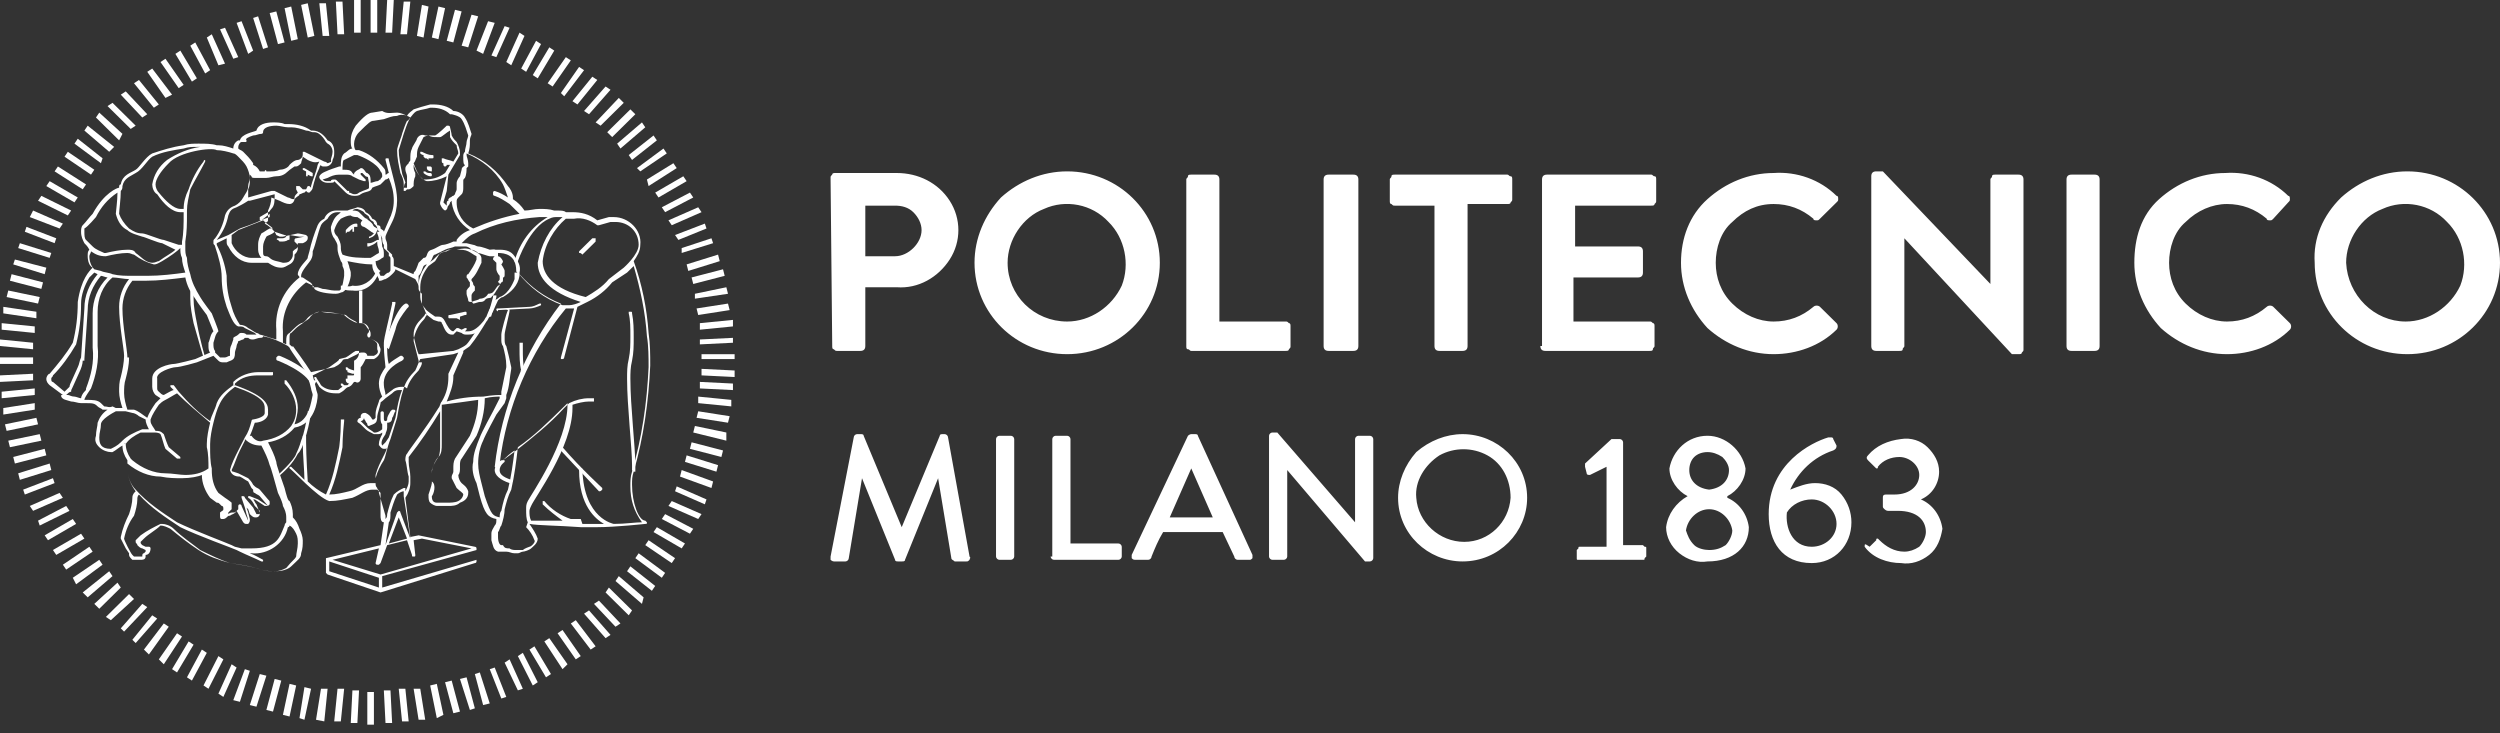 <svg width="208" height="61" viewBox="0 0 208 61" fill="none" xmlns="http://www.w3.org/2000/svg">
<rect x="0" y="0" width="208" height="61" fill="#333333" stroke="none"/>
<path d="M30.56 57.575H31.11V60.291H30.56V57.575ZM29.183 60.155L29.321 57.439H29.872L29.734 60.155H29.183ZM31.936 57.439H32.487L32.625 60.155H32.074L31.936 57.439ZM27.807 60.019L28.082 57.304H28.633L28.357 60.019H27.807ZM33.175 57.304H33.726L34.001 60.019H33.451L33.175 57.304ZM26.293 59.884L26.706 57.304H27.256L26.981 60.019L26.293 59.884ZM34.414 57.304H34.965L35.378 59.884H34.827L34.414 57.304ZM24.916 59.748L25.329 57.168L25.88 57.304L25.329 59.884L24.916 59.748ZM35.791 57.032L36.342 56.896L36.892 59.476L36.342 59.748L35.791 57.032ZM23.539 59.476L24.09 56.896L24.641 57.032L24.09 59.612L23.539 59.476ZM37.03 56.761L37.58 56.625L38.269 59.205L37.718 59.34L37.03 56.761ZM22.163 59.069L22.851 56.489L23.402 56.625L22.713 59.205L22.163 59.069ZM38.269 56.489L38.819 56.353L39.508 58.933L39.095 59.069L38.269 56.489ZM20.786 58.661L21.612 56.081L22.163 56.217L21.337 58.797L20.786 58.661ZM39.508 56.081L39.921 55.946L40.747 58.526L40.196 58.661L39.508 56.081ZM19.41 58.254L20.373 55.674L20.786 55.81L19.96 58.39L19.41 58.254ZM40.747 55.674L41.16 55.538L42.123 57.983L41.71 58.118L40.747 55.674ZM18.171 57.711L19.272 55.267L19.685 55.538L18.584 57.983L18.171 57.711ZM41.986 55.131L42.398 54.859L43.5 57.304L43.087 57.439L41.986 55.131ZM16.932 57.032L18.171 54.588L18.584 54.859L17.345 57.304L16.932 57.032ZM43.087 54.588L43.5 54.316L44.739 56.761L44.326 57.032L43.087 54.588ZM15.555 56.353L16.794 54.045L17.207 54.316L15.968 56.625L15.555 56.353ZM44.05 54.045L44.463 53.773L45.84 56.081L45.427 56.353L44.05 54.045ZM14.316 55.674L15.693 53.366L16.106 53.637L14.729 55.946L14.316 55.674ZM45.289 53.366L45.702 53.094L47.217 55.267L46.803 55.674L45.289 53.366ZM13.215 54.859L14.729 52.687L15.142 52.958L13.628 55.267L13.215 54.859ZM46.391 52.687L46.803 52.415L48.318 54.588L47.905 54.859L46.391 52.687ZM11.976 54.045L13.628 51.872L14.041 52.144L12.389 54.452L11.976 54.045ZM47.492 51.872L47.905 51.6L49.557 53.773L49.144 54.045L47.492 51.872ZM11.013 53.23L12.665 51.193L13.077 51.465L11.288 53.502L11.013 53.23ZM48.593 51.057L49.006 50.786L50.795 52.822L50.383 53.094L48.593 51.057ZM10.049 52.279L11.838 50.242L12.252 50.514L10.324 52.551L10.049 52.279ZM49.419 50.242L49.832 49.971L51.621 51.872L51.209 52.144L49.419 50.242ZM8.81 51.329L10.737 49.428L11.15 49.835L9.223 51.6L8.81 51.329ZM50.383 49.292L50.658 48.885L52.585 50.786L52.31 51.193L50.383 49.292ZM7.846 50.242L9.774 48.477L10.049 48.885L8.259 50.65L7.846 50.242ZM51.209 48.341L51.484 47.934L53.549 49.699L53.411 50.242L51.209 48.341ZM6.883 49.292L9.085 47.527L9.361 47.934L7.296 49.699L6.883 49.292ZM52.172 47.527L52.447 47.119L54.512 48.749L54.237 49.156L52.172 47.527ZM6.057 48.07L8.259 46.576L8.535 46.983L6.332 48.613L6.057 48.07ZM52.86 46.44L53.136 46.033L55.338 47.663L55.063 48.07L52.86 46.44ZM5.231 46.983L7.433 45.49L7.709 45.897L5.506 47.391L5.231 46.983ZM53.686 45.354L53.962 44.947L56.164 46.44L55.889 46.848L53.686 45.354ZM4.405 45.761L6.745 44.404L7.021 44.811L4.68 46.169L4.405 45.761ZM54.375 44.268L54.65 43.86L56.99 45.218L56.715 45.626L54.375 44.268ZM3.717 44.539L6.057 43.181L6.332 43.589L3.992 44.947L3.717 44.539ZM55.063 43.181L55.338 42.774L57.678 43.996L57.403 44.404L55.063 43.181ZM3.166 43.317L5.506 42.095L5.782 42.502L3.304 43.725L3.166 43.317ZM55.614 42.095L55.889 41.688L58.367 42.774L58.091 43.181L55.614 42.095ZM2.478 42.095L4.956 41.009L5.231 41.416L2.753 42.502L2.478 42.095ZM56.164 40.873L56.302 40.466L58.78 41.552L58.642 41.959L56.164 40.873ZM1.927 40.737L4.405 39.787L4.543 40.194L2.065 41.145L1.927 40.737ZM56.577 39.651L56.715 39.108L59.33 40.058L59.193 40.601L56.577 39.651ZM1.514 39.379L4.13 38.565L4.267 39.108L1.652 39.922L1.514 39.379ZM56.99 38.429L57.128 37.886L59.743 38.7L59.606 39.243L56.99 38.429ZM1.101 38.021L3.717 37.342L3.854 37.886L1.239 38.565L1.101 38.021ZM57.403 37.342L57.541 36.799L60.156 37.478L60.019 38.021L57.403 37.342ZM0.688 36.663L3.304 36.12L3.441 36.663L0.826 37.207L0.688 36.663ZM57.678 35.984L57.816 35.441L60.432 35.984V36.663L57.678 35.984ZM0.413 35.306L3.028 34.762L3.166 35.306L0.551 35.849L0.413 35.306ZM57.954 34.762L58.091 34.219L60.707 34.627L60.569 35.17L57.954 34.762ZM0.275 33.948L2.891 33.54V34.083L0.275 34.491V33.948ZM58.091 33.54V32.997L60.844 33.269V33.812L58.091 33.54ZM0.138 32.59L2.891 32.318V32.861L0.138 33.133V32.59ZM58.229 32.318V31.775L60.982 31.911V32.454L58.229 32.318ZM0 31.232L2.753 31.096V31.639L0 31.775V31.232ZM58.367 31.232V30.689L61.12 30.825V31.368L58.367 31.232ZM0 30.281V29.738H2.753V30.281H0ZM58.367 29.467H61.12V29.874H58.367V29.467ZM0 28.788V28.244L2.753 28.516V29.059L0 28.788ZM58.229 28.244L60.982 28.109V28.516L58.229 28.652V28.244ZM0.138 27.43V26.887L2.891 27.158V27.701L0.138 27.43ZM58.229 26.887L60.982 26.615V27.158L58.229 27.43V26.887ZM0.275 26.072V25.529L3.028 25.936V26.479L0.275 26.072ZM57.954 25.664L60.569 25.257L60.707 25.8L58.091 26.208L57.954 25.664ZM0.551 24.714L0.688 24.171L3.304 24.714L3.166 25.257L0.551 24.714ZM57.816 24.442L60.432 23.899L60.569 24.442L57.816 24.85V24.442ZM0.826 23.356L0.964 22.813L3.579 23.492L3.441 24.035L0.826 23.356ZM57.541 23.084L60.156 22.405L60.294 22.949L57.678 23.628L57.541 23.084ZM1.101 21.998L1.239 21.591L3.854 22.27L3.717 22.813L1.101 21.998ZM57.128 21.998L59.743 21.183L59.881 21.727L57.265 22.541L57.128 21.998ZM1.514 20.64L1.652 20.233L4.267 21.047L4.13 21.455L1.514 20.64ZM56.715 20.64L59.193 19.825L59.33 20.233L56.715 21.047V20.64ZM2.065 19.282L2.203 18.875L4.68 19.825L4.543 20.233L2.065 19.282ZM56.164 19.554L58.642 18.603L58.78 19.011L56.44 19.961L56.164 19.554ZM2.478 18.06L2.753 17.517L5.231 18.603L4.956 19.011L2.478 18.06ZM55.614 18.332L58.091 17.245L58.367 17.653L55.889 18.739L55.614 18.332ZM3.166 16.702L3.441 16.295L5.919 17.517L5.644 17.924L3.166 16.702ZM55.063 17.245L57.403 16.023L57.678 16.431L55.338 17.653L55.063 17.245ZM3.854 15.48L4.13 15.073L6.47 16.431L6.195 16.838L3.854 15.48ZM54.512 16.023L56.852 14.665L57.128 15.073L54.788 16.431L54.512 16.023ZM4.543 14.258L4.818 13.851L7.158 15.344L6.883 15.752L4.543 14.258ZM53.824 14.937L56.026 13.579L56.302 13.986L53.962 15.48L53.824 14.937ZM5.369 13.036L5.644 12.629L7.846 14.122L7.571 14.53L5.369 13.036ZM52.998 13.986L55.201 12.357L55.476 12.764L53.273 14.258L52.998 13.986ZM6.195 11.95L6.47 11.542L8.535 13.172L8.397 13.579L6.195 11.95ZM52.31 12.9L54.375 11.271L54.65 11.678L52.585 13.307L52.31 12.9ZM7.021 10.863L7.296 10.456L9.498 12.221L9.085 12.629L7.021 10.863ZM51.346 11.95L53.411 10.184L53.686 10.592L51.621 12.357L51.346 11.95ZM7.984 9.777L8.259 9.37L10.187 11.135L9.911 11.678L7.984 9.777ZM50.52 10.999L52.447 9.098L52.86 9.505L50.933 11.406L50.52 10.999ZM8.948 8.826L9.361 8.555L11.288 10.456L10.875 10.727L8.948 8.826ZM49.557 10.184L51.484 8.147L51.897 8.555L49.97 10.456L49.557 10.184ZM10.049 7.876L10.462 7.604L12.252 9.505L11.838 9.777L10.049 7.876ZM48.593 9.234L50.383 7.197L50.795 7.468L49.006 9.505L48.593 9.234ZM11.15 6.925L11.563 6.654L13.215 8.691L12.802 8.962L11.15 6.925ZM47.629 8.419L49.281 6.382L49.694 6.654L48.042 8.691L47.629 8.419ZM12.252 5.975L12.665 5.703L14.316 7.876L13.766 8.147L12.252 5.975ZM46.666 7.74L48.18 5.567L48.593 5.839L46.941 8.012L46.666 7.74ZM13.353 5.16L13.766 4.888L15.28 7.061L14.867 7.333L13.353 5.16ZM45.565 6.925L47.079 4.753L47.492 5.024L45.977 7.197L45.565 6.925ZM14.592 4.481L15.005 4.21L16.381 6.518L15.968 6.79L14.592 4.481ZM44.326 6.246L45.702 3.938L46.115 4.21L44.739 6.518L44.326 6.246ZM15.831 3.802L16.244 3.531L17.483 5.839L17.07 6.111L15.831 3.802ZM43.362 5.703L44.601 3.395L45.014 3.666L43.775 5.975L43.362 5.703ZM17.207 3.123L17.62 2.852L18.721 5.296L18.171 5.432L17.207 3.123ZM42.123 5.16L43.224 2.716L43.637 2.987L42.536 5.432L42.123 5.16ZM18.308 2.444L18.721 2.308L19.823 4.753L19.41 4.888L18.308 2.444ZM40.884 4.617L41.986 2.173L42.398 2.308L41.297 4.753L40.884 4.617ZM19.685 1.901L20.098 1.765L21.062 4.21L20.649 4.481L19.685 1.901ZM39.645 4.21L40.609 1.765L41.16 1.901L40.196 4.481L39.645 4.21ZM21.062 1.494L21.474 1.358L22.3 3.938L21.887 4.074L21.062 1.494ZM38.406 3.802L39.232 1.222L39.783 1.358L38.957 3.938L38.406 3.802ZM22.438 1.086L22.989 0.951L23.677 3.531L23.126 3.666L22.438 1.086ZM37.167 3.395L37.856 0.815L38.406 0.951L37.718 3.531L37.167 3.395ZM23.677 0.679L24.228 0.543L24.778 3.259L24.228 3.395L23.677 0.679ZM35.929 3.123L36.479 0.543L37.03 0.679L36.479 3.259L35.929 3.123ZM25.054 0.407L25.604 0.272L26.155 2.987L25.604 3.123L25.054 0.407ZM34.69 2.987L35.103 0.407L35.653 0.543L35.24 3.123L34.69 2.987ZM26.568 0.272H27.119L27.394 2.987H26.843L26.568 0.272ZM33.313 2.852L33.588 0.136H34.139L33.864 2.852H33.313ZM27.944 0.136H28.495L28.633 2.852H28.082L27.944 0.136ZM32.074 2.716L32.212 0H32.762L32.625 2.716H32.074ZM29.459 0H30.009V2.716H29.459V0ZM30.835 2.716V0H31.386V2.716H30.835Z" fill="white"/>
<path d="M31.661 49.293L27.256 47.799L27.119 47.663V46.441L31.661 45.355L31.937 43.454C31.661 43.454 31.661 43.046 31.661 42.91V41.009C31.524 40.874 31.524 40.874 31.386 40.738C31.248 40.738 31.111 40.738 30.973 40.738C30.422 40.738 30.009 41.145 29.321 41.417C28.633 41.553 28.082 41.688 27.394 41.688C26.43 41.417 24.228 38.973 24.09 38.973V38.837H24.228C24.228 38.837 24.778 39.38 25.329 39.923C25.329 39.244 25.191 37.751 25.191 36.936C25.191 36.8 25.191 36.664 25.191 36.393V36.257H25.329H25.467V36.393C25.467 36.528 25.467 36.664 25.467 36.8C25.467 37.886 25.604 40.059 25.604 40.059C26.017 40.466 26.568 40.874 27.119 41.145C27.669 39.923 27.945 38.565 28.22 37.207C28.22 37.207 28.358 36.257 28.358 35.035V34.899C28.358 34.899 28.358 34.899 28.495 34.899H28.633C28.633 34.899 28.633 34.899 28.633 35.035C28.495 36.257 28.495 37.207 28.495 37.207C28.22 38.565 27.945 39.923 27.394 41.145C27.945 41.145 28.495 41.009 29.046 40.874C29.734 40.738 30.147 40.195 30.835 40.195C30.973 40.195 31.111 40.195 31.248 40.195C31.248 40.059 31.248 40.059 31.248 39.923C31.248 39.787 31.248 39.651 31.248 39.516C31.386 38.973 31.661 38.429 31.937 37.886C32.074 37.615 32.212 37.343 32.212 37.072V37.207C32.212 37.343 32.074 37.343 31.937 37.343C31.661 37.343 31.524 36.936 31.524 37.072V36.936C31.524 36.664 31.661 36.393 31.799 36.121V35.985C31.661 36.121 31.524 36.121 31.386 36.121H31.111C30.835 35.985 30.56 35.849 30.422 35.714L30.009 35.306C29.872 35.17 29.734 35.17 29.734 35.035C29.734 34.899 29.872 34.763 30.009 34.763C30.009 34.763 30.009 34.763 30.009 34.627C30.009 34.492 30.147 34.356 30.285 34.356H30.422C30.698 34.492 30.835 34.627 30.973 34.899H31.111L31.248 34.763C31.248 34.763 31.248 34.763 31.248 34.627V34.492C31.248 34.084 31.386 33.813 31.524 33.405C31.524 33.269 31.661 33.134 31.799 32.998C31.661 32.726 31.524 32.319 31.524 31.912C31.524 31.368 31.799 30.961 32.074 30.554C32.074 30.418 31.937 29.467 31.937 28.788C31.937 28.652 31.937 28.652 31.937 28.517C31.937 28.109 32.35 26.616 32.625 25.258V25.122H32.763H32.9V25.258C32.625 26.616 32.212 28.245 32.212 28.517C32.212 28.652 32.212 28.652 32.212 28.788C32.212 29.196 32.212 29.875 32.35 30.282C32.625 30.01 32.9 29.875 33.313 29.603H33.451C33.451 29.603 33.451 29.603 33.589 29.739V29.875C33.589 29.875 33.589 29.875 33.451 30.01C33.451 30.01 31.799 30.689 31.937 32.047C31.937 32.319 32.074 32.59 32.074 32.862L32.625 32.455C32.763 32.319 33.038 32.183 33.451 32.183C33.589 32.183 33.726 32.183 33.864 32.319C34.002 31.776 34.414 31.233 34.827 30.825C34.965 30.554 35.103 30.418 35.103 30.146H34.965C34.827 30.146 34.827 30.146 34.827 30.01C34.827 30.01 34.552 28.924 34.414 28.381V28.245C34.552 27.566 34.827 27.023 35.24 26.616C35.378 26.48 35.378 26.344 35.516 26.208C35.378 25.937 35.24 25.529 35.103 25.258C35.103 24.986 35.103 24.715 35.103 24.443C34.965 24.307 34.827 24.172 34.827 24.036V23.9C34.827 23.628 34.69 23.492 34.552 23.221L32.9 22.406C32.9 22.542 32.763 22.678 32.625 22.814C32.487 22.949 32.35 23.085 32.074 23.221C31.937 23.221 31.799 23.357 31.661 23.357H31.524V23.221L31.386 22.949C31.111 22.678 30.973 22.406 30.973 21.999C30.285 21.999 29.596 21.863 28.908 21.727L29.046 22.135C29.046 22.27 29.183 22.542 29.183 22.678C29.183 22.814 29.183 22.949 29.183 22.949C29.183 22.949 29.046 24.036 28.495 24.307C28.358 24.307 28.22 24.443 27.945 24.443C27.256 24.443 26.43 24.307 26.155 24.036C26.155 23.764 26.017 23.764 25.467 23.492C24.228 24.443 23.402 25.937 23.54 27.566C23.54 27.838 23.54 28.245 23.54 28.517L23.815 28.652C23.815 28.517 23.815 28.381 23.815 28.381C23.815 28.109 23.815 27.838 24.09 27.702C24.228 27.566 24.228 27.566 24.365 27.43C24.503 27.295 24.778 27.023 25.054 26.887C25.191 26.887 25.329 26.752 25.467 26.616C25.742 26.208 26.155 26.073 26.568 25.937H26.706C27.394 25.937 28.082 26.073 28.77 26.208C29.046 26.48 29.321 26.616 29.596 26.752L29.734 26.887H29.872V24.307C29.872 24.172 29.872 24.172 30.009 24.172H30.147C30.147 24.172 30.147 24.172 30.147 24.307V26.887C30.422 26.887 30.698 27.159 30.698 27.43C30.835 27.566 30.835 27.702 30.835 27.838C30.835 27.974 30.835 27.974 30.698 28.109C30.973 28.245 31.386 28.381 31.524 28.652C31.524 28.788 31.661 28.924 31.661 29.06C31.661 29.467 31.386 29.739 31.111 29.875H30.422C30.285 30.146 30.147 30.418 30.009 30.554C30.009 30.689 30.009 31.233 30.009 31.504C30.009 31.776 29.734 31.912 29.596 31.776H29.459C29.321 31.912 29.321 32.047 29.046 32.183C28.908 32.183 28.77 32.319 28.633 32.455C28.633 32.455 28.495 32.59 28.22 32.726C28.082 32.726 28.082 32.726 27.945 32.726C27.394 32.726 26.981 32.59 26.568 32.183C26.43 31.912 26.293 31.776 26.155 31.504V31.368H26.293C26.43 31.64 26.568 31.776 26.706 32.047C26.981 32.319 27.394 32.455 27.807 32.455H28.082C28.22 32.455 28.22 32.319 28.495 32.183L28.358 32.047V31.912H28.495L28.633 32.047H28.908L29.046 31.912C28.908 31.912 28.77 31.776 28.77 31.64C28.77 31.64 28.77 31.64 28.77 31.504H28.908V31.233H29.046H29.183H29.321C29.459 31.233 29.459 31.233 29.459 31.097C29.459 30.825 29.459 30.146 29.459 30.146V30.01C29.734 29.875 29.872 29.603 29.872 29.331V29.196H29.734C29.596 29.196 29.596 29.196 29.596 29.196C29.321 29.331 29.046 29.603 28.77 29.739L28.22 29.875C28.22 30.01 27.945 30.146 27.394 30.554L26.017 31.233C26.155 31.776 26.293 32.319 26.293 32.319C26.293 32.455 26.43 32.726 26.43 32.862C26.43 33.405 26.155 35.306 24.503 35.578C23.953 36.257 23.127 36.664 22.301 36.8C22.576 37.343 22.851 37.886 22.989 38.429C22.989 38.701 23.402 39.787 23.677 40.602C23.815 41.145 23.953 41.688 24.09 41.688C24.228 41.96 24.365 42.367 24.365 42.775C24.365 42.91 24.365 43.046 24.365 43.046C24.641 43.318 24.778 43.589 24.916 43.997C25.054 44.268 25.191 44.676 25.191 44.947C25.191 45.355 25.191 45.626 25.054 46.034C25.054 46.441 24.778 46.577 24.228 47.12C23.953 47.392 23.402 47.527 22.989 47.527C22.576 47.527 22.163 47.527 21.75 47.392C20.924 47.12 20.098 46.984 19.134 46.848C18.171 46.577 17.345 46.305 16.519 45.762C15.693 45.219 15.005 44.676 14.179 43.997C13.903 43.861 13.628 43.725 13.353 43.725C12.94 44.133 12.389 44.404 11.976 44.812C11.839 44.947 11.839 44.947 11.701 45.083C11.701 45.219 11.701 45.219 11.839 45.355C11.839 45.355 11.839 45.355 12.114 45.49H12.389C12.527 45.49 12.527 45.626 12.527 45.626C12.527 45.898 12.389 46.169 12.114 46.169V46.305C12.114 46.577 11.839 46.577 11.701 46.577H11.426H11.013C10.875 46.441 10.737 46.305 10.737 46.169V46.034L10.462 45.626C10.324 45.355 10.187 45.083 10.049 44.812C10.049 44.812 10.049 44.812 10.049 44.676C10.187 43.997 10.462 43.318 10.737 42.775C10.875 42.367 11.013 41.824 11.013 41.417C11.013 41.145 11.15 41.009 11.288 40.874C10.875 40.331 10.6 39.651 10.6 38.973C10.6 38.701 10.6 38.565 10.6 38.294C10.324 37.886 10.187 37.479 10.187 37.072C9.911 37.207 9.636 37.479 9.361 37.615H9.223C8.948 37.615 8.535 37.479 8.26 37.207C7.984 36.936 7.847 36.664 7.984 36.257C7.984 35.849 8.122 35.442 8.122 35.17C8.26 34.763 8.535 34.356 8.948 34.084C8.81 34.084 8.672 34.084 8.535 34.084C8.397 33.948 8.26 33.948 8.122 33.812C7.847 33.541 7.709 33.541 7.021 33.541C6.883 33.541 6.883 33.541 6.745 33.541C6.47 33.541 6.195 33.405 5.919 33.405C5.506 33.269 5.231 33.269 5.093 32.998V32.862H5.231L4.13 32.047C3.992 31.912 3.854 31.776 3.854 31.504C3.854 31.368 3.992 31.097 4.13 31.097C4.818 30.282 5.506 29.467 6.057 28.517C6.332 27.43 6.47 26.344 6.47 25.122C6.745 23.221 7.434 22.542 7.709 22.27C7.434 22.135 7.296 21.727 7.296 21.32C7.296 21.048 7.296 20.913 7.434 20.777C7.296 20.505 7.158 20.369 7.021 20.234C6.883 19.962 6.745 19.69 6.745 19.283C6.745 19.147 6.745 18.876 6.883 18.74C7.158 18.468 7.434 18.061 7.709 17.789C8.672 16.024 9.774 15.617 9.911 15.617C9.911 15.481 9.911 15.345 10.049 15.345C10.187 14.53 10.875 14.395 11.288 14.123C11.563 13.987 12.114 13.037 12.665 12.765C13.491 12.493 14.316 12.222 15.28 12.086C15.693 11.95 16.106 11.95 16.519 11.95C17.07 11.95 17.62 11.95 18.033 12.086H18.171C18.584 12.086 18.997 12.222 19.41 12.358C19.41 12.086 19.547 11.815 19.823 11.679H19.96C20.098 11.136 21.062 11 21.337 10.864C21.475 10.321 22.163 10.185 22.714 10.185C22.989 10.185 23.402 10.185 23.677 10.321C23.815 10.321 23.953 10.321 23.953 10.321C24.641 10.321 25.329 10.457 25.88 10.864H26.017C26.568 10.864 26.981 11.271 27.256 11.679C27.669 11.815 27.807 12.222 27.807 12.629C27.807 12.901 27.807 13.037 27.669 13.308C27.669 13.58 27.394 13.851 27.119 13.851H26.981C26.843 13.851 26.706 13.851 26.706 13.716C26.706 13.716 26.568 13.851 26.568 13.987C26.293 14.53 26.155 15.073 26.017 15.617C26.017 15.752 25.88 15.888 25.742 16.024C25.604 16.024 25.604 16.024 25.467 15.888L25.329 16.024C25.191 16.024 25.054 16.16 24.916 16.16C24.916 16.296 24.778 16.296 24.641 16.431L24.503 16.567C24.503 16.703 24.365 16.975 24.09 16.975C23.815 16.975 23.54 16.839 23.264 16.703L22.576 16.431C22.576 16.839 22.438 17.246 22.301 17.518V17.654C22.301 17.925 22.301 18.061 22.301 18.332C22.301 18.468 22.163 18.468 22.025 18.604C22.301 18.74 22.851 19.147 22.989 19.555L23.264 19.69H23.54L24.778 19.419C24.916 19.419 25.467 19.555 25.467 19.555L25.604 19.69C25.604 19.69 25.604 19.69 25.604 19.826C25.604 20.098 25.191 20.234 25.191 20.234H24.778V20.369C24.778 20.505 24.778 20.505 24.778 20.641C24.778 20.913 24.641 21.048 24.503 21.184V21.32C24.503 21.591 24.365 21.863 24.09 21.999C23.815 22.135 23.677 22.27 23.402 22.27C22.989 22.27 22.714 22.135 22.301 21.863H20.924C20.098 21.863 19.41 21.32 18.997 20.505C18.859 20.369 18.859 20.234 18.859 20.098C18.859 19.962 18.859 19.962 18.859 19.826L18.033 20.234C18.033 20.234 18.033 20.234 18.033 20.369C18.446 21.184 18.721 21.999 18.859 22.949V23.085C18.859 23.9 18.997 24.715 19.272 25.529C19.41 26.073 19.685 26.616 19.96 27.023C20.236 27.023 20.511 27.159 20.649 27.295C20.924 27.43 21.062 27.566 21.337 27.702C21.475 27.702 21.612 27.838 21.612 27.838C21.75 27.838 22.438 28.109 22.989 28.245C22.989 27.974 22.989 27.702 22.989 27.43C22.851 25.801 23.54 24.172 24.916 23.085C24.916 22.949 24.778 22.949 24.778 22.814C24.778 22.27 25.604 21.591 25.604 21.456C25.604 21.32 25.604 21.456 25.742 20.913C25.88 20.234 26.155 19.419 26.43 18.74C26.568 18.468 26.706 18.332 26.981 18.197C27.119 17.789 27.532 17.518 27.945 17.518H28.082C28.22 17.518 28.358 17.518 28.495 17.518H28.908C29.183 17.382 29.459 17.382 29.734 17.246C29.734 17.246 30.285 17.246 30.422 17.654C30.698 17.789 30.835 17.925 30.973 18.197C30.835 18.197 31.386 18.197 31.386 18.74C31.661 18.74 31.661 18.876 31.661 19.011C31.799 19.147 31.937 19.147 31.937 19.283L32.35 18.332C32.625 17.789 32.763 17.246 32.763 16.703C32.763 16.024 32.625 15.481 32.35 14.802C32.35 14.802 32.212 14.938 32.074 14.938L31.937 15.073C31.799 15.209 31.799 15.209 31.661 15.345C31.386 15.481 31.248 15.481 30.973 15.617C30.835 16.024 30.422 15.888 30.009 16.16C29.872 16.296 29.596 16.296 29.459 16.296C29.183 16.296 28.908 16.16 28.77 16.024C28.77 16.024 27.945 15.209 27.807 15.073C27.807 15.209 27.669 15.209 27.256 15.209C26.981 15.209 26.706 15.073 26.568 14.802C26.568 14.802 26.568 14.802 26.568 14.666C26.706 14.395 27.119 14.259 27.119 14.259C27.394 14.123 27.807 13.987 28.22 13.851H28.358C28.358 13.444 28.358 13.037 28.633 12.765C28.908 12.629 29.046 12.358 29.321 12.358C29.183 12.222 29.183 11.95 29.183 11.679C29.183 11.271 29.321 10.864 29.596 10.457C30.285 9.642 30.698 9.37 30.973 9.37L31.799 9.235C32.212 9.506 32.625 9.37 33.038 9.37C33.313 9.37 33.589 9.506 33.864 9.642C34.002 9.37 34.277 9.235 34.414 9.099C34.827 8.963 35.24 8.827 35.791 8.691H36.066C36.617 8.691 37.305 8.827 37.718 9.235C38.131 9.235 38.544 9.506 38.682 9.778C38.957 10.185 39.095 10.728 39.232 11.136C39.232 11.271 39.095 11.407 39.095 11.679V11.815C39.095 12.086 39.095 12.358 38.957 12.765C40.334 13.308 41.435 14.259 42.261 15.481C42.399 15.617 42.674 16.024 42.674 16.431V16.567C43.087 16.839 43.362 17.11 43.638 17.518C44.05 17.518 44.463 17.382 44.876 17.382C45.289 17.382 45.702 17.382 46.115 17.518H46.391C46.666 17.518 46.941 17.518 47.079 17.654C47.217 17.654 47.217 17.654 47.354 17.654H47.63C48.318 17.654 49.006 17.789 49.694 18.332L50.658 18.061H51.071C52.31 18.061 53.411 19.147 53.273 20.369C53.273 20.913 52.998 21.32 52.723 21.727C53.411 23.628 53.824 25.665 53.962 27.702C54.099 28.652 54.099 29.467 54.099 30.418C53.962 33.405 53.549 36.393 52.723 39.244C52.585 39.651 52.585 39.923 52.585 40.331C52.585 41.824 53.136 43.318 53.687 43.318L53.824 43.454C53.824 43.589 53.824 43.589 53.687 43.589C53.687 43.589 51.209 43.861 49.694 43.861H49.557H48.318C46.528 43.725 44.739 43.725 44.05 43.589C44.05 43.589 44.05 43.725 44.05 43.589C44.326 43.997 44.601 44.404 44.739 44.812C44.739 45.219 44.326 45.49 44.188 45.626C44.05 45.762 43.638 45.898 43.5 45.898C43.362 45.898 43.224 46.034 43.087 46.034H42.812C42.536 46.034 42.399 45.898 42.123 45.898C41.986 45.898 41.71 45.898 41.573 45.898H41.435C41.022 45.762 41.022 45.355 40.884 44.947V44.812C40.884 44.676 40.884 44.54 40.884 44.404C40.884 44.133 41.022 43.997 41.16 43.725C41.297 43.589 41.297 43.454 41.297 43.182C40.609 43.046 40.334 42.775 39.921 41.281L39.645 40.195C39.37 39.651 39.232 38.973 39.37 38.429C39.37 37.751 39.645 37.072 39.921 36.393C40.058 35.985 41.022 34.22 41.022 34.22L41.573 33.134V32.998C41.435 32.998 40.884 32.998 40.334 33.134C40.334 34.22 40.058 35.306 39.645 36.257L38.407 38.158C38.269 38.294 38.269 38.565 38.269 38.701C38.269 38.837 38.269 38.837 38.269 38.973C38.269 39.108 38.269 39.38 38.131 39.516C38.131 39.787 38.269 40.059 38.407 40.195C38.544 40.331 38.819 40.466 38.957 40.874V41.009C38.957 41.417 38.682 41.688 38.269 41.824C37.993 42.096 37.581 42.096 37.305 42.096C37.03 42.096 36.755 42.096 36.342 42.096C36.204 42.096 35.929 41.96 35.791 41.824C35.653 41.688 35.653 41.417 35.653 41.281V41.145C35.653 41.145 35.929 40.331 35.929 40.195C35.929 40.059 35.929 39.923 35.929 39.787C35.929 39.651 35.929 39.516 35.929 39.38C35.929 38.837 36.204 38.429 36.479 38.022C36.617 37.751 36.617 37.343 36.617 37.072C36.617 36.936 36.617 36.664 36.617 36.664C36.617 36.528 36.617 36.528 36.617 36.393C36.617 35.985 36.617 34.899 36.617 34.22C35.791 35.578 34.965 36.8 34.002 38.022C34.002 38.158 34.002 38.294 34.002 38.429C34.002 38.837 34.139 39.244 34.139 39.651C34.139 39.787 34.139 39.923 34.139 40.195C34.139 40.602 34.002 41.009 33.726 41.417L34.139 44.676L34.827 44.54L39.508 45.49C39.508 45.49 39.645 45.49 39.645 45.626V46.713C39.645 46.713 39.645 46.848 39.508 46.848L31.661 49.293ZM31.799 48.885L39.645 46.577V45.762L31.799 47.935V48.885ZM27.394 47.527L31.524 48.885V48.071L27.394 46.713V47.527ZM31.661 47.799L39.232 45.626L35.103 44.812L34.414 44.947L34.552 46.169C34.552 46.305 34.552 46.305 34.414 46.305C34.277 46.305 34.277 46.305 34.277 46.169L33.864 44.947L32.212 45.355L31.661 46.848C31.661 46.848 31.661 46.848 31.524 46.984H31.386C31.248 46.984 31.248 46.848 31.248 46.848L31.524 45.626L27.669 46.577L31.661 47.799ZM13.491 43.589C13.766 43.589 14.179 43.725 14.454 43.997C15.142 44.676 15.968 45.219 16.657 45.762C17.483 46.169 18.308 46.577 19.134 46.848C19.96 46.984 20.924 47.12 21.75 47.392C22.163 47.527 22.438 47.527 22.851 47.527C23.264 47.527 23.54 47.392 23.815 47.256C24.365 46.577 24.503 46.577 24.641 46.305C24.641 46.034 24.778 45.626 24.778 45.219C24.778 44.947 24.778 44.676 24.641 44.404C24.503 44.133 24.365 43.861 24.09 43.725C24.09 43.725 24.09 43.861 23.953 43.861C23.677 45.219 22.301 46.169 20.924 46.034H20.786C21.199 46.169 21.612 46.441 21.888 46.577V46.713H21.75C21.199 46.441 20.511 46.169 19.96 45.898L19.685 45.762C19.41 45.626 16.381 44.54 15.005 43.861C13.766 43.046 12.527 42.231 11.563 41.145C11.426 41.281 11.426 41.417 11.426 41.553C11.426 41.96 11.288 42.503 11.15 42.91C10.737 43.454 10.462 44.133 10.324 44.812C10.324 44.947 10.875 46.034 11.013 46.169L11.15 46.305C11.288 46.305 11.288 46.305 11.426 46.305H11.701H11.839C11.839 46.169 11.839 46.034 11.976 46.034L12.114 45.898V45.762L11.839 45.626C11.701 45.626 11.563 45.49 11.426 45.355C11.426 45.219 11.288 45.219 11.288 45.083V44.947C11.426 44.812 11.563 44.676 11.701 44.54C12.252 44.133 12.802 43.861 13.353 43.589H13.491ZM42.399 45.626C42.536 45.762 42.812 45.762 42.949 45.762H43.224C43.362 45.762 43.362 45.762 43.5 45.762C43.638 45.626 44.05 45.49 44.05 45.49C44.188 45.49 44.601 45.083 44.463 44.947C44.326 44.54 44.05 44.133 43.775 43.861L43.913 43.454C43.775 43.182 43.775 42.775 43.775 42.367C43.775 42.096 43.775 41.96 43.913 41.688C44.188 41.145 47.217 36.8 47.217 33.677V33.541C47.079 33.677 47.079 33.677 46.941 33.812C45.702 35.035 44.463 36.257 43.087 37.207C42.949 38.429 42.812 39.516 42.536 40.738C42.261 41.281 42.123 41.824 41.986 42.367C41.986 42.775 41.848 43.318 41.71 43.725C41.573 43.861 41.573 44.133 41.435 44.268C41.435 44.404 41.435 44.54 41.435 44.54V44.676C41.435 45.083 41.573 45.355 41.71 45.355H41.848C41.986 45.626 42.123 45.626 42.399 45.626ZM20.098 45.626H20.649H20.924C23.127 45.626 23.264 44.676 23.677 43.725C23.677 43.589 23.815 43.454 23.815 43.454V43.318C23.815 43.182 23.815 43.182 23.815 43.046C23.815 42.639 23.677 42.367 23.54 42.096C23.54 41.96 23.402 41.553 23.127 41.009C22.851 40.059 22.576 38.973 22.438 38.701C22.301 38.158 22.025 37.615 21.75 37.072C21.199 37.072 20.786 36.936 20.373 36.528V36.664L19.96 37.479C19.685 38.022 19.547 38.565 19.272 39.108C19.272 39.108 19.272 39.244 19.41 39.244L19.823 39.38C20.098 39.516 20.373 39.651 20.649 39.787C20.786 39.923 20.924 40.059 21.062 40.331L21.199 40.466C21.337 40.602 21.475 40.602 21.612 40.738L22.301 41.553C22.438 41.688 22.438 41.688 22.438 41.824V41.96C22.301 42.096 22.301 42.096 22.163 42.096H22.025L21.199 41.553H21.062C21.199 41.688 21.199 41.824 21.337 41.96L21.612 42.639V42.775C21.612 42.91 21.475 43.046 21.337 43.046H21.199C21.062 43.046 20.924 42.91 20.786 42.775L20.649 42.367L20.511 42.231L20.649 42.639L20.786 43.182C20.786 43.182 20.786 43.182 20.786 43.318C20.786 43.454 20.649 43.589 20.649 43.589H20.511C20.373 43.589 20.373 43.589 20.236 43.454L19.685 42.503C19.547 42.775 19.272 42.775 19.134 42.91C18.997 42.91 18.997 42.91 18.859 43.046C18.859 43.046 18.721 43.182 18.584 43.182H18.446C18.308 43.182 18.308 43.046 18.308 42.91C18.308 42.775 18.308 42.775 18.308 42.639C18.446 42.503 18.584 42.503 18.584 42.367C18.584 42.231 18.584 42.096 18.446 42.096L18.308 41.96C18.171 41.824 18.171 41.824 18.033 41.824L17.483 41.417C17.07 40.874 16.794 40.195 16.794 39.516C16.519 39.651 15.831 39.787 15.142 39.787C14.592 39.787 14.041 39.787 13.353 39.651C12.389 39.651 11.426 39.244 10.6 38.565C10.6 38.701 10.6 38.837 10.6 38.973C10.6 39.651 10.875 40.331 11.288 40.738C12.252 41.824 13.491 42.639 14.729 43.454C16.106 44.133 18.997 45.219 19.272 45.355L19.547 45.49L20.098 45.626ZM32.35 43.454L32.074 45.355L33.038 42.639L33.175 42.503C33.175 42.503 33.313 42.503 33.313 42.639L34.139 44.812L33.589 41.281V40.874C33.451 40.874 33.175 41.009 33.038 41.145C32.763 41.688 32.625 42.231 32.487 42.639C32.487 43.046 32.487 43.318 32.35 43.454ZM32.35 45.219L33.864 44.812L33.175 43.046L32.35 45.219ZM48.456 43.589H49.557H50.245C49.557 43.182 48.18 42.096 48.18 39.108V38.973C48.18 38.973 48.18 38.973 48.318 38.973C48.456 38.973 48.456 38.973 48.456 39.108C48.593 43.182 51.071 43.589 51.071 43.589C52.035 43.589 52.861 43.454 53.411 43.454C52.723 42.503 52.447 41.553 52.447 40.466C52.447 40.059 52.447 39.651 52.585 39.244C53.411 36.393 53.824 33.541 53.962 30.554C53.962 29.739 53.962 28.788 53.824 27.974C53.687 25.937 53.273 24.036 52.723 22.135C52.447 22.406 52.172 22.678 52.172 22.678L50.933 23.492C50.383 24.172 49.694 24.715 48.868 25.122C48.593 25.258 48.318 25.394 48.042 25.529L46.941 29.739C46.941 29.875 46.804 29.875 46.804 29.875C46.804 29.875 46.804 29.875 46.666 29.875V29.739L47.767 25.665H47.492C47.354 25.665 47.217 25.665 47.079 25.665C44.05 29.331 42.123 33.948 41.573 38.565C41.71 38.429 41.71 38.429 41.848 38.294L42.949 37.479C44.326 36.393 45.702 35.306 46.941 33.948C47.079 33.813 47.217 33.677 47.354 33.541C47.905 33.269 48.456 33.134 49.006 33.134C49.144 33.134 49.281 33.134 49.281 33.134H49.419C49.419 33.134 49.419 33.134 49.419 33.269V33.405C49.419 33.405 49.419 33.405 49.281 33.405H49.006C48.593 33.405 48.042 33.541 47.63 33.677V33.948C47.63 37.207 44.463 41.417 44.188 42.096C44.188 42.096 44.05 42.367 44.05 42.503C44.05 42.775 44.05 43.046 44.188 43.318H44.326H44.601C44.876 43.318 45.152 43.318 45.565 43.318H46.804C46.253 42.91 45.702 42.503 45.152 41.96C45.152 41.96 45.152 41.96 45.152 41.824V41.688H45.289C45.84 42.367 46.666 42.91 47.492 43.182H48.318L48.456 43.589ZM20.649 43.318C20.649 43.182 20.511 42.775 20.511 42.775L20.373 42.231L20.236 41.824L20.098 41.417V41.281H20.236C20.236 41.281 20.373 41.281 20.373 41.417L21.062 42.231L21.337 42.775H21.475C21.612 42.775 21.612 42.775 21.612 42.639C21.612 42.639 21.612 42.639 21.612 42.503L21.199 42.096C21.062 41.824 20.924 41.553 20.649 41.417V41.281H20.786L21.475 41.553L22.301 42.096L21.612 41.281C21.475 41.145 21.337 41.145 21.199 41.009C21.062 41.009 21.062 40.874 21.062 40.738L20.924 40.602L20.649 40.059C20.373 39.923 20.236 39.787 19.96 39.651C19.823 39.651 19.272 39.651 19.134 39.108C19.272 38.565 19.547 38.022 19.823 37.479L20.236 36.664L20.373 36.393C20.649 35.985 20.786 35.578 20.924 35.035C20.924 35.035 20.924 34.899 21.062 34.899C21.062 34.899 22.025 34.763 22.025 34.356C22.025 34.22 22.025 34.084 22.025 33.948C22.025 33.541 21.888 32.998 19.547 32.183C18.997 32.59 18.584 32.998 18.308 33.541C18.033 34.084 17.895 34.627 17.758 35.17C17.62 35.714 17.483 36.393 17.483 36.936C17.483 37.072 17.483 37.072 17.483 37.207C17.483 37.751 17.483 38.429 17.62 38.973C17.62 38.973 17.62 38.973 17.62 39.108C17.62 39.787 17.758 40.466 18.171 41.009L18.721 41.417C18.721 41.417 19.134 41.688 19.272 41.824C19.272 41.96 19.272 42.096 19.272 42.231V42.367C19.134 42.503 19.134 42.503 18.997 42.639C18.997 42.639 18.997 42.639 18.997 42.775C19.134 42.639 19.272 42.639 19.41 42.639C19.547 42.639 19.547 42.639 19.685 42.503L19.823 42.367C19.823 42.231 19.823 42.096 19.823 42.096C19.823 42.096 19.823 41.96 19.96 41.96C19.96 41.96 20.098 41.96 20.098 42.096L20.649 43.318ZM32.074 42.91C32.074 43.046 32.074 43.046 32.074 43.182C32.212 43.046 32.212 42.91 32.212 42.775C32.35 42.231 32.487 41.688 32.763 41.145C33.038 40.874 33.313 40.738 33.589 40.602H33.726C33.726 40.602 33.726 40.602 33.726 40.738V40.874C33.864 40.602 34.002 40.331 34.002 40.059C34.002 39.923 34.002 39.787 34.002 39.651C33.864 39.244 33.864 38.701 33.726 38.294C33.726 38.158 33.726 37.886 33.864 37.751C34.002 37.479 35.378 35.714 36.479 33.948C36.617 33.813 36.617 33.541 36.755 33.405C37.168 32.726 37.305 32.047 37.305 31.368V31.233V31.097L38.131 29.331L37.718 29.467L34.965 29.875C34.827 30.146 34.69 30.554 34.552 30.825C34.139 31.233 33.726 31.776 33.589 32.319C33.313 33.134 33.175 33.948 33.038 34.763L32.487 36.528C32.212 37.207 32.074 38.022 31.937 38.294C31.661 38.701 31.386 39.244 31.248 39.787C31.248 39.923 31.248 40.059 31.248 40.195C31.248 40.331 31.248 40.466 31.386 40.602C31.386 40.738 31.524 40.738 31.524 40.874V41.009L32.074 42.91ZM42.261 25.665C42.399 25.665 42.399 25.801 42.399 25.801C42.399 26.073 41.986 27.566 41.986 27.838C41.986 27.974 41.986 28.109 41.986 28.245C41.986 28.381 41.986 28.652 42.123 28.788C42.261 29.331 42.399 29.875 42.536 30.554C42.536 30.554 42.536 30.554 42.536 30.689C42.399 31.368 42.399 32.183 42.123 32.862C42.123 32.998 42.123 33.134 42.123 33.134L41.986 33.541L41.297 34.492C41.297 34.492 40.334 36.257 40.196 36.664C39.921 37.207 39.783 37.886 39.783 38.565C39.783 39.108 39.921 39.651 40.058 40.195L40.334 41.281C40.884 42.91 41.022 42.91 41.573 43.046C41.573 42.91 41.573 42.639 41.71 42.503C41.848 41.824 41.986 41.281 42.261 40.738C42.536 39.651 42.674 38.565 42.812 37.479C42.399 37.751 42.123 38.022 41.986 38.158C41.848 38.429 41.71 38.565 41.435 38.837L41.297 38.973L41.16 38.837C41.71 33.948 43.638 29.196 46.666 25.258C45.289 24.715 44.188 23.9 43.224 22.814V22.949C43.087 23.764 42.536 24.307 41.848 24.715C41.71 24.715 41.573 24.85 41.435 24.986C41.16 25.529 40.884 26.344 40.747 26.344C40.609 26.48 40.609 26.616 40.471 26.752C40.058 27.43 39.645 28.109 39.095 28.788C38.957 28.924 38.682 29.06 38.544 29.196C38.544 29.196 38.544 29.196 38.544 29.331L37.718 31.233V31.368C37.718 32.047 37.443 32.726 37.168 33.405C38.131 33.134 39.095 32.998 40.196 32.998C41.022 32.862 41.435 32.862 41.71 32.862C41.71 32.862 41.71 32.726 41.71 32.59C41.848 31.912 41.986 31.233 42.123 30.554V30.418C42.123 29.875 41.986 29.331 41.848 28.788C41.71 28.652 41.71 28.381 41.71 28.245C41.71 28.109 41.71 27.974 41.71 27.838C41.71 27.566 42.123 26.073 42.261 25.801C41.986 25.665 42.123 25.665 42.261 25.665ZM35.929 41.281C35.929 41.417 35.929 41.824 36.342 41.824C36.617 41.824 36.892 41.824 37.168 41.824C37.443 41.824 37.856 41.824 38.131 41.688C38.407 41.553 38.544 41.281 38.544 41.145C38.544 41.009 38.269 40.874 37.993 40.602C37.856 40.331 37.718 40.059 37.581 39.787V39.651C37.581 39.516 37.718 39.38 37.718 39.244C37.718 39.244 37.718 39.108 37.718 38.973C37.718 38.701 37.718 38.429 37.856 38.158L39.095 36.257C39.508 35.306 39.783 34.356 39.783 33.269C38.819 33.405 37.856 33.541 36.755 33.677C36.755 33.948 36.755 35.714 36.755 36.257V36.528C36.755 36.664 36.755 36.8 36.755 36.936C36.755 37.343 36.755 37.751 36.479 38.022C36.204 38.294 36.066 38.701 35.929 39.108C35.929 39.244 35.929 39.38 35.929 39.516C35.929 39.651 35.929 39.787 35.929 40.059C36.342 40.331 36.066 41.145 35.929 41.281ZM10.462 36.936C10.462 37.343 10.6 37.751 10.875 38.158L11.013 38.294C11.839 38.973 12.802 39.38 13.766 39.38C14.316 39.38 15.005 39.516 15.418 39.516C16.106 39.516 16.794 39.38 17.345 38.973C17.345 38.429 17.345 37.751 17.207 37.207C17.207 37.072 17.207 37.072 17.207 36.936C17.207 36.393 17.345 35.714 17.483 35.17C16.519 34.356 15.555 33.541 14.729 32.726C14.454 32.862 14.041 33.134 13.766 33.269C13.491 33.405 13.353 33.541 13.215 33.677C12.94 34.084 12.665 34.492 12.527 34.899V35.035C12.527 35.306 12.802 35.578 12.94 35.849C13.215 35.849 13.353 35.849 13.628 36.121C13.766 36.528 13.903 36.936 14.041 37.207L15.005 38.022V38.158C15.005 38.158 14.867 38.158 14.729 38.158L13.766 37.343C13.628 37.072 13.491 36.393 13.353 36.121C13.215 35.985 12.94 35.985 12.802 35.985C12.389 35.985 11.976 35.985 11.701 35.985C11.15 36.257 10.737 36.528 10.462 36.936C10.324 36.8 10.324 36.936 10.462 36.936ZM8.397 35.306C8.397 35.714 8.26 35.985 8.26 36.393C8.26 36.936 8.397 37.343 9.223 37.343C9.498 37.207 9.774 37.072 10.049 36.8C10.049 36.8 10.049 36.8 10.187 36.664C10.6 36.257 11.15 35.985 11.839 35.714H12.389C12.252 35.442 12.114 35.17 12.114 34.899L11.563 34.627C11.426 34.492 11.15 34.356 11.013 34.356L10.462 34.22C10.187 34.22 10.049 34.22 9.774 34.22H9.636C9.361 34.356 8.397 34.899 8.397 35.306ZM31.799 37.072V37.207C31.799 37.207 31.799 37.207 31.799 37.072L32.074 36.8L32.35 36.393C32.625 35.578 32.9 34.763 32.9 34.763C33.038 33.948 33.175 33.134 33.451 32.455C33.313 32.455 33.313 32.455 33.175 32.455C32.9 32.455 32.763 32.59 32.625 32.726L32.074 33.134C31.661 33.541 31.661 33.405 31.661 33.541C31.661 33.677 31.386 34.492 31.386 34.627C31.386 34.763 31.386 35.035 31.248 35.17C31.111 35.306 30.973 35.306 30.698 35.442C30.698 35.442 30.56 35.442 30.56 35.306C30.56 35.17 30.422 35.17 30.422 35.035C30.285 34.899 30.285 34.763 30.285 34.763C30.285 34.899 30.147 35.035 30.009 35.035L30.147 35.17L30.56 35.578C30.698 35.714 30.973 35.849 31.111 35.985H31.248C31.386 35.985 31.661 35.849 31.799 35.714C31.799 35.578 31.799 35.442 31.799 35.306C31.661 35.17 31.661 34.899 31.661 34.763C31.661 34.627 31.661 34.492 31.661 34.356C31.661 34.22 31.799 34.22 31.799 34.22C31.937 34.22 31.937 34.356 31.937 34.356C31.937 34.492 31.937 34.627 31.937 34.763C31.937 34.899 31.937 35.035 32.074 35.035C32.074 35.035 32.212 35.035 32.212 34.899C32.212 34.627 32.35 34.492 32.487 34.22C32.487 34.22 32.487 34.22 32.625 34.084H32.763C32.9 34.084 32.9 34.22 32.9 34.22C32.763 34.356 32.763 34.627 32.625 34.763C32.625 35.035 32.487 35.17 32.212 35.17V35.578C32.212 35.849 32.074 35.985 32.074 36.121C31.799 36.528 31.661 36.8 31.799 37.072ZM21.888 36.664C22.851 36.528 23.677 36.121 24.228 35.442C24.503 35.035 24.641 34.627 24.641 34.084C24.641 33.269 24.228 32.455 23.677 31.912C23.677 31.912 23.677 31.776 23.677 31.64H23.815C24.365 32.319 24.778 33.134 24.778 33.948C24.778 34.356 24.641 34.899 24.503 35.306C25.742 35.035 25.88 33.405 26.017 32.862C26.017 32.726 25.88 32.455 25.88 32.319C25.88 32.319 25.742 31.776 25.604 31.233C25.604 31.097 24.09 29.06 24.09 28.924L23.953 28.788C23.264 28.381 22.576 28.109 21.888 27.974C21.888 28.109 21.75 28.109 21.612 28.109C21.475 28.109 21.199 28.245 21.062 28.245C20.924 28.245 20.786 28.245 20.649 28.109H20.511H20.373L20.236 28.245C20.098 28.245 19.96 28.381 19.823 28.381C19.823 28.517 19.685 28.652 19.685 28.788C19.685 28.924 19.547 29.196 19.547 29.331C19.547 29.467 19.547 29.739 19.41 29.875C19.272 30.01 19.134 30.01 18.859 30.146H18.584C18.446 30.146 18.308 30.146 18.171 30.01C18.033 29.875 17.895 29.739 17.758 29.603L16.381 30.146C16.381 30.146 15.005 30.554 14.592 30.554C14.316 30.554 12.94 30.961 13.078 31.504V31.776V32.183C13.078 32.455 13.078 32.455 13.215 32.59C13.353 32.726 13.491 32.862 13.628 32.862C13.903 32.726 14.316 32.455 14.454 32.455L14.179 32.183V32.047C14.179 32.047 14.316 32.047 14.454 32.047L14.867 32.59C15.693 33.541 16.519 34.356 17.483 35.035C17.62 34.492 17.895 34.084 18.033 33.541C18.308 32.862 18.859 32.455 19.41 32.047H19.547C21.888 32.862 22.301 33.541 22.301 34.084C22.301 34.22 22.301 34.356 22.301 34.492C22.163 35.035 21.475 35.17 21.199 35.17C21.062 35.578 20.924 35.985 20.786 36.257C20.786 36.257 20.786 36.257 20.924 36.257C21.199 36.664 21.612 36.8 21.888 36.664ZM11.15 34.084C11.563 34.22 11.839 34.492 12.252 34.763C12.389 34.356 12.665 33.948 12.94 33.541C13.078 33.405 13.215 33.269 13.353 33.134L12.94 32.862C12.802 32.726 12.665 32.455 12.665 32.183V31.776V31.504C12.665 30.554 14.179 30.282 14.454 30.282C14.729 30.282 16.244 29.875 16.244 29.875L17.483 29.331C17.345 29.196 17.345 28.924 17.345 28.788C17.345 28.652 17.345 28.652 17.345 28.517C17.483 28.245 17.483 27.838 17.758 27.566L17.207 26.208C17.207 26.208 16.381 25.122 16.244 24.85C15.831 24.307 15.555 23.764 15.418 23.085C14.316 23.221 13.215 23.357 12.114 23.357C11.839 23.357 11.426 23.357 11.013 23.357C10.462 24.036 10.187 24.85 10.187 25.665C10.187 27.023 10.6 29.196 10.6 29.739H10.737C10.737 30.418 10.6 30.961 10.462 31.504C10.324 31.912 10.324 32.319 10.324 32.726C10.324 33.134 10.462 33.677 10.6 34.084H11.15ZM9.361 23.085C8.535 23.764 8.122 24.85 8.122 25.937C8.122 26.752 8.122 27.838 8.122 28.788C8.26 30.01 7.984 31.233 7.571 32.319L7.296 32.726C7.296 32.726 7.021 33.134 7.021 33.269C7.021 33.269 7.021 33.269 7.158 33.269C7.709 33.269 8.122 33.269 8.397 33.541C8.535 33.677 8.535 33.677 8.672 33.812C8.948 33.812 9.085 33.948 9.361 33.812L9.636 33.948H9.774H10.187C10.049 33.541 9.911 32.998 9.911 32.59C9.911 32.183 9.911 31.776 10.049 31.368C10.187 30.825 10.324 30.146 10.324 29.603C10.324 29.06 9.911 27.023 9.911 25.529C9.911 24.715 10.187 23.9 10.737 23.221C10.324 23.221 9.774 23.085 9.361 23.085ZM5.644 32.862C5.782 32.862 5.919 32.998 6.195 32.998C6.332 32.998 6.608 33.134 6.745 33.134C6.745 32.998 6.883 32.726 7.021 32.59C7.158 32.455 7.158 32.455 7.158 32.319C7.571 31.233 7.847 30.146 7.709 28.924C7.709 27.974 7.709 26.887 7.709 26.073C7.709 24.986 8.122 23.9 8.948 23.085C8.81 23.085 8.535 22.949 8.397 22.949C7.709 23.764 7.296 24.715 7.296 25.801L7.021 29.875C7.021 29.875 7.021 29.875 7.021 30.01H6.883C6.883 30.282 6.745 30.689 6.608 30.961L6.057 32.183C5.919 32.455 5.919 32.455 5.919 32.59C5.782 32.59 5.644 32.726 5.506 32.862H5.644ZM7.434 23.085C7.021 23.764 6.745 24.579 6.745 25.258C6.745 26.48 6.608 27.566 6.332 28.652C5.782 29.603 5.093 30.554 4.405 31.233C4.405 31.368 4.267 31.368 4.267 31.504C4.267 31.64 4.267 31.776 4.405 31.776L5.369 32.59C5.506 32.455 5.644 32.319 5.782 32.183C5.782 32.183 5.782 32.047 5.919 31.776L6.47 30.554C6.608 30.282 6.608 30.01 6.745 29.739L7.021 25.665C7.021 24.579 7.434 23.628 8.122 22.814L7.847 22.678C7.709 22.814 7.571 22.949 7.434 23.085ZM24.365 28.788C24.365 28.788 25.467 30.282 25.88 30.961L27.807 30.554C28.358 30.282 28.358 30.146 28.495 30.01C28.495 29.875 28.77 29.875 28.908 29.875C29.183 29.739 29.459 29.603 29.734 29.467C29.872 29.331 30.009 29.331 30.147 29.331H30.285C30.422 29.331 30.56 29.467 30.56 29.603H30.835H31.111C31.386 29.467 31.524 29.331 31.386 29.06C31.386 28.924 31.386 28.788 31.386 28.652C31.386 28.381 30.698 28.109 30.698 28.109C30.698 28.109 30.698 28.109 30.56 27.974V27.838C30.56 27.702 30.698 27.702 30.698 27.566C30.698 27.43 30.698 27.43 30.56 27.295C30.422 27.023 30.285 26.887 30.009 26.887C29.872 26.887 29.872 26.887 29.734 26.887C29.321 26.752 28.908 26.48 28.633 26.208C28.633 26.073 27.256 26.073 26.706 25.937H26.568C26.293 25.937 25.88 26.208 25.742 26.48C25.604 26.616 25.329 26.752 25.191 26.887C25.191 26.887 24.778 27.159 24.641 27.295C24.503 27.43 24.503 27.43 24.365 27.566L24.228 27.702C24.09 27.702 24.09 27.974 24.09 28.109C24.09 28.245 24.09 28.517 24.09 28.652C24.228 28.788 24.365 28.924 24.365 28.788ZM17.07 13.308V13.444C16.657 14.259 16.244 14.938 15.831 15.752C15.693 16.431 15.555 16.975 15.555 17.518C15.555 17.654 15.555 17.789 15.555 17.789C15.555 18.604 15.555 19.283 15.418 20.098C15.418 20.234 15.418 20.369 15.418 20.505V20.641C15.418 20.913 15.418 21.184 15.555 21.456C15.555 21.863 15.693 22.406 15.831 22.814C15.968 23.492 16.244 24.036 16.657 24.715C16.794 24.986 17.62 26.073 17.62 26.073C17.62 26.073 18.171 27.43 18.171 27.566C17.895 27.838 17.895 28.109 17.758 28.517V28.652C17.758 28.788 17.758 29.06 17.895 29.196V29.331C18.033 29.467 18.171 29.603 18.308 29.739C18.446 29.739 18.446 29.739 18.584 29.739H18.721C18.859 29.739 18.997 29.603 19.134 29.603C19.134 29.467 19.134 29.467 19.134 29.331C19.134 29.06 19.134 28.924 19.272 28.652L19.41 28.245C19.41 28.245 19.41 28.245 19.41 28.109C19.547 27.974 19.685 27.974 19.823 27.838C19.96 27.702 19.96 27.702 20.098 27.702C20.236 27.702 20.373 27.702 20.511 27.838C20.649 27.838 20.649 27.838 20.786 27.838C20.924 27.838 21.062 27.838 21.199 27.838H21.337L21.199 27.702C20.924 27.566 20.649 27.43 20.373 27.295C20.236 27.159 20.098 27.159 19.823 27.159C19.41 27.023 19.134 26.208 18.859 25.529C18.584 24.715 18.446 23.9 18.446 23.085C18.446 22.27 18.171 21.32 17.895 20.505C17.895 20.369 17.758 20.369 17.758 20.234V20.098C17.758 19.962 17.758 19.962 17.895 19.826C18.308 19.283 18.584 18.604 18.721 17.925C18.859 17.518 19.134 17.246 19.547 17.11C19.823 16.975 20.098 16.703 20.236 16.431C20.373 16.16 20.649 15.888 20.649 15.481C20.649 15.209 20.786 15.073 20.786 14.802C20.786 14.53 20.649 14.123 20.511 13.851C20.373 13.58 20.098 13.308 19.823 13.037C19.685 12.901 19.547 12.765 19.41 12.765C18.997 12.629 18.446 12.493 18.033 12.493C17.62 12.222 14.867 12.629 14.041 13.58C13.353 14.259 12.94 14.938 12.94 15.345C12.94 15.617 13.078 15.888 13.215 16.024C13.766 16.703 14.454 17.382 15.005 17.382C15.142 17.382 15.142 17.382 15.28 17.382C15.28 16.839 15.418 16.296 15.693 15.752C15.968 14.938 16.381 14.123 16.932 13.444C16.932 13.444 16.932 13.308 17.07 13.308ZM35.103 26.48C34.69 26.887 34.414 27.295 34.414 27.838V27.974C34.552 28.517 34.69 29.196 34.827 29.467H34.965L37.718 29.196L38.131 29.06C38.407 28.924 38.682 28.788 38.819 28.652C38.957 28.517 39.232 28.109 39.508 27.702C39.37 27.838 39.095 27.838 38.819 27.838C38.682 27.838 38.544 27.838 38.407 27.702L37.993 27.566L37.718 27.838H37.581C37.03 27.838 36.892 27.023 36.755 26.887C36.755 26.752 36.617 26.752 36.479 26.752L36.066 26.616C36.066 26.616 35.516 26.208 35.378 26.073C35.378 26.208 35.24 26.344 35.103 26.48ZM37.718 27.566L37.993 27.295H38.131L38.407 27.43L38.682 27.295H38.819V27.43L38.682 27.566C38.819 27.566 38.819 27.566 38.957 27.566C39.232 27.566 39.645 27.43 40.196 26.752C40.334 26.616 40.334 26.48 40.471 26.344C40.471 26.344 40.747 25.529 41.16 24.986C41.16 24.986 41.435 24.85 41.573 24.715C42.399 24.443 42.812 23.221 42.812 23.221V23.085C42.812 22.949 42.812 22.814 42.812 22.814V22.678C42.812 22.678 42.812 22.678 42.949 22.678H43.087C44.05 23.9 45.289 24.85 46.804 25.394C46.941 25.394 47.217 25.394 47.354 25.394C47.63 25.394 48.042 25.258 48.318 25.122C45.702 24.307 44.739 23.085 44.739 21.863C45.014 20.369 45.702 19.011 46.804 18.061C46.666 18.061 46.528 18.061 46.391 18.061C46.115 18.061 45.978 18.061 45.702 18.197C44.05 18.876 43.087 21.727 43.087 21.727V21.863C43.087 21.863 43.087 21.863 42.949 21.863C42.812 21.863 42.812 21.727 42.812 21.727C43.224 20.234 44.188 18.876 45.565 18.061C45.289 18.061 45.014 18.061 44.876 18.061C42.949 18.197 41.16 18.604 39.508 19.419C39.095 19.555 38.819 19.826 38.407 20.234H38.544C38.682 20.234 38.682 20.234 38.819 20.234L39.37 20.369C39.508 20.369 39.645 20.505 39.783 20.505C40.058 20.505 40.747 20.777 40.747 20.777C40.884 20.777 41.297 20.641 41.435 21.048C41.435 21.048 41.435 21.048 41.435 21.184V21.32C41.573 21.32 41.71 21.456 41.848 21.727C41.848 21.863 41.71 21.999 41.71 21.999C41.71 21.999 41.986 22.406 41.986 22.542C41.986 22.678 41.986 22.678 41.986 22.814C41.986 22.949 41.986 23.085 41.848 23.085V23.221C41.848 23.357 41.848 23.492 41.71 23.492C41.71 23.492 41.573 23.764 41.435 23.764C41.297 23.9 41.16 24.172 41.022 24.307C40.884 24.443 40.609 24.443 40.609 24.443C40.471 24.715 40.196 24.85 39.921 24.85C39.783 24.986 39.508 24.986 39.232 25.122C39.095 25.122 38.957 25.122 38.957 24.986C38.957 24.85 38.819 24.579 38.819 24.443C38.819 24.307 38.819 24.172 38.819 24.172C38.957 23.9 39.095 23.9 39.095 23.764V23.628C39.095 23.628 39.095 23.628 39.095 23.492C38.957 23.357 38.957 23.221 38.819 23.085C38.819 22.949 38.819 22.814 38.957 22.814C39.232 22.406 39.508 21.999 39.645 21.591V21.456V21.32C39.37 21.184 39.232 21.048 38.957 20.913C38.682 20.777 38.407 20.777 37.993 20.777H37.718C37.581 20.777 37.443 20.777 37.305 20.777C37.03 20.913 36.617 21.048 36.617 21.048L36.204 21.727L35.653 22.135C35.24 22.678 34.965 23.221 34.965 23.9V24.036C34.965 24.307 34.965 24.579 34.965 24.715C34.965 24.986 35.103 25.394 35.378 25.665C35.378 25.801 36.204 26.344 36.204 26.344H36.479C36.755 26.344 36.892 26.48 37.03 26.752C37.168 27.023 37.443 27.566 37.718 27.566ZM39.232 20.777C39.508 20.913 39.783 21.048 39.921 21.184C40.058 21.32 40.058 21.456 40.058 21.591C40.058 21.727 40.058 21.727 40.058 21.863C39.783 22.406 39.645 22.814 39.232 23.221C39.232 23.221 39.232 23.221 39.232 23.357C39.232 23.357 39.37 23.492 39.37 23.628C39.37 23.764 39.508 23.764 39.508 23.9C39.508 24.036 39.508 24.036 39.508 24.172C39.37 24.307 39.232 24.443 39.232 24.579C39.232 24.715 39.232 24.715 39.232 24.85C39.232 24.986 39.232 25.122 39.37 25.258C39.508 25.258 39.783 25.122 39.921 25.122C40.058 25.122 40.196 25.122 40.334 24.986C40.471 24.715 40.884 24.85 40.884 24.715C41.022 24.579 41.16 24.443 41.297 24.172C41.435 24.036 41.435 23.9 41.573 23.764V23.628C41.573 23.628 41.573 23.492 41.435 23.492C41.435 23.357 41.573 23.357 41.573 23.221C41.573 23.221 41.573 23.221 41.573 23.085V22.949C41.435 22.814 41.297 22.542 41.297 22.406C41.297 22.406 41.297 22.406 41.297 22.27C41.297 22.135 41.297 21.999 41.297 21.863L41.16 21.727L41.022 21.591C41.022 21.456 41.022 21.456 41.16 21.32H41.022H40.747C40.609 21.32 39.921 21.048 39.783 21.048C39.645 20.913 39.37 20.777 39.232 20.777C39.095 20.641 38.957 20.505 38.682 20.505H38.269H37.856C37.581 20.641 37.305 20.641 37.03 20.777C36.755 20.913 36.479 21.048 36.204 21.184C35.929 21.184 36.066 21.727 35.516 21.999C35.378 21.999 35.24 22.135 35.24 22.135C35.103 22.406 35.103 22.678 34.827 22.949V23.085C34.827 23.221 34.827 23.357 34.827 23.492V23.628V23.764C34.827 23.085 35.103 22.542 35.516 21.999L36.066 21.591C36.066 21.591 36.342 21.32 36.479 21.184C36.617 21.048 37.03 20.913 37.168 20.913C37.305 20.777 37.581 20.777 37.718 20.777H37.993C38.544 20.641 38.819 20.641 39.232 20.777ZM47.079 18.197C46.115 19.011 45.289 20.369 45.152 21.727C45.152 22.814 45.978 24.036 48.731 24.715C49.419 24.307 50.107 23.9 50.658 23.221L51.897 22.27C51.897 22.27 53.136 21.184 53.136 20.369C53.136 19.283 52.31 18.468 51.209 18.468H50.796L49.832 18.74H49.694C49.144 18.332 48.456 18.061 47.767 18.197H47.079ZM26.43 23.9L26.843 24.036C27.119 24.036 27.532 24.172 27.807 24.172C27.945 24.172 28.082 24.172 28.22 24.172C28.495 24.172 28.633 22.949 28.633 22.949C28.633 22.814 28.633 22.814 28.633 22.678C28.633 22.542 28.633 22.406 28.495 22.135C28.495 21.999 28.495 21.863 28.358 21.727C28.22 21.32 28.082 21.048 28.082 20.641C28.082 20.641 28.082 20.641 28.082 20.505C28.082 20.234 27.945 20.098 27.807 19.826C27.669 19.69 27.532 19.283 27.532 19.011V18.876C27.669 18.468 27.807 18.061 28.22 17.789L28.358 17.654H28.22H28.082C27.669 17.654 27.394 17.925 27.256 18.197C27.119 18.332 26.843 18.468 26.706 18.74C26.43 19.419 26.293 20.234 26.017 20.913C26.017 21.184 26.017 21.32 25.88 21.591C25.742 21.863 25.054 22.542 25.054 22.949C25.054 23.085 25.054 23.085 25.191 23.085C25.742 23.492 26.017 23.492 26.017 23.9H26.43ZM8.397 22.542C8.672 22.678 9.085 22.678 9.361 22.814C9.911 22.949 10.462 22.949 11.15 22.949C11.563 22.949 11.976 22.949 12.252 22.949C13.353 22.949 14.454 22.814 15.418 22.678C15.28 22.27 15.142 21.863 15.142 21.456C15.005 21.184 15.005 20.913 15.005 20.641C14.729 20.913 14.179 21.32 13.491 21.727C13.215 21.863 13.078 21.999 12.802 21.999C12.252 21.863 11.701 21.591 11.15 21.184C11.013 21.184 10.875 21.048 10.6 21.048C10.049 21.048 9.361 21.184 8.81 21.32C8.26 21.32 7.984 21.184 7.571 20.913C7.571 21.048 7.434 21.184 7.434 21.32C7.434 21.727 7.571 22.135 7.847 22.406L8.397 22.542ZM31.661 22.949C31.799 22.949 31.937 22.949 31.937 22.949C32.074 22.814 32.212 22.678 32.35 22.678C32.487 22.542 32.487 22.542 32.487 22.406C32.487 22.27 32.487 22.135 32.487 21.999V21.863V21.591C32.487 21.456 32.487 21.32 32.35 21.32C32.35 21.32 32.35 21.32 32.35 21.184C32.35 21.048 32.35 21.048 32.35 21.048L32.212 20.913L32.074 20.777L31.937 20.641V20.505C31.937 20.505 31.937 20.505 31.937 20.369C31.799 20.234 31.799 19.962 31.799 19.826C31.799 19.826 31.661 19.555 31.661 19.419C31.524 19.147 31.386 19.147 31.386 19.147V19.011C31.386 18.876 31.248 18.74 31.248 18.74L31.111 18.604C31.111 18.332 30.835 18.468 30.698 18.061C30.698 17.925 30.285 17.789 30.285 17.654C30.147 17.518 29.734 17.382 29.734 17.382C29.596 17.382 29.459 17.382 29.321 17.518C29.459 17.518 29.734 17.518 29.872 17.654L30.285 18.061C30.422 18.197 30.698 18.332 30.835 18.468C30.973 18.604 31.111 18.74 31.111 19.011V19.147C31.111 19.147 31.111 19.147 30.973 19.147C30.835 19.147 30.835 19.147 30.835 19.011C30.835 18.876 30.698 18.74 30.698 18.74C30.56 18.604 30.285 18.468 30.147 18.332L29.734 18.061C29.596 18.061 29.321 18.061 29.183 17.925C28.908 17.925 28.633 18.061 28.358 18.197C28.082 18.468 27.945 18.74 27.807 19.147C27.807 19.419 27.945 19.555 28.082 19.69C28.22 19.962 28.358 20.234 28.358 20.505C28.358 20.777 28.358 20.913 28.495 21.184C29.183 21.456 30.009 21.456 30.835 21.456C31.111 21.32 31.248 21.184 31.524 21.048C31.524 21.048 31.524 21.048 31.524 20.913C31.524 20.641 31.386 20.505 31.386 20.234V20.098C31.111 20.369 30.973 20.369 30.698 20.505H30.56C30.56 20.505 30.56 20.505 30.56 20.369V20.234C30.56 20.234 30.56 20.234 30.698 20.234C30.973 20.234 31.111 20.098 31.386 19.962H31.524C31.524 19.69 31.386 19.419 31.386 19.419V19.283C31.386 19.283 31.386 19.283 31.524 19.283H31.661C31.661 19.283 31.661 19.283 31.661 19.419C31.661 19.419 31.799 20.234 31.799 20.505C31.937 20.777 31.937 20.913 31.937 21.184C31.937 21.32 31.937 21.456 31.799 21.456C31.661 21.591 31.386 21.727 31.248 21.727C31.248 21.999 31.386 22.406 31.661 22.542C31.524 22.678 31.524 22.678 31.661 22.949ZM34.414 22.814C34.414 22.678 34.414 22.678 34.552 22.542C34.552 22.542 34.69 22.27 34.827 21.863C34.965 21.727 35.103 21.591 35.24 21.456C35.653 21.456 35.378 20.913 35.929 20.777C36.342 20.641 36.617 20.369 36.892 20.369C37.03 20.369 37.443 20.234 37.718 20.098H37.993C37.993 20.098 37.993 20.098 37.993 19.962C38.269 19.555 38.682 19.283 39.095 19.147C38.269 18.604 37.718 17.789 37.581 16.839V16.703L37.443 16.839C37.443 16.839 37.443 16.975 37.305 17.11C37.168 17.246 37.305 17.382 37.03 17.518C36.755 17.382 36.617 16.975 36.617 16.975V16.839L36.892 15.752L37.168 14.666C36.617 14.938 36.066 15.073 35.516 15.073C34.965 14.938 34.552 14.123 34.414 13.716C34.414 13.716 34.414 13.716 34.414 13.851C34.414 13.987 34.414 14.123 34.552 14.395C34.552 14.53 34.552 14.53 34.552 14.666C34.414 14.938 34.414 15.209 34.414 15.481C34.277 15.617 34.139 15.752 34.002 15.752H33.864L33.726 15.888H33.589V15.752C33.589 15.752 33.589 15.345 33.726 15.209C33.726 15.073 33.451 14.53 33.451 14.395C33.313 13.716 33.175 13.037 33.175 12.493C33.313 12.086 33.451 11.543 33.589 11.136C33.726 10.728 33.864 10.321 34.002 10.049L34.139 9.778C33.726 9.506 33.313 9.506 33.038 9.642C32.625 9.642 32.35 9.778 31.937 9.914L31.111 10.049C30.835 10.049 30.698 10.185 29.872 11C29.596 11.271 29.459 11.679 29.459 11.95C29.459 12.086 29.459 12.358 29.596 12.493C29.734 12.493 29.734 12.493 29.872 12.493C30.698 12.765 31.386 13.308 31.937 13.987C32.074 14.123 32.074 14.259 32.074 14.53C32.212 14.53 32.212 14.395 32.35 14.395L32.074 13.308C32.074 13.172 32.074 13.172 32.212 13.172C32.35 13.172 32.35 13.172 32.35 13.308L32.763 14.938C32.9 15.481 33.038 16.024 33.038 16.703C33.038 17.246 32.9 17.925 32.625 18.468C32.625 18.468 32.074 19.555 32.074 19.69V19.826C32.074 19.962 32.212 20.098 32.212 20.369C32.212 20.505 32.212 20.505 32.212 20.641V20.777C32.35 20.913 32.487 21.048 32.625 21.184V21.32C32.763 21.456 32.763 21.591 32.763 21.727V21.863V21.999V22.135L34.414 22.814ZM22.163 19.69C22.025 19.962 21.888 20.234 21.888 20.505C21.888 20.641 21.888 20.777 21.888 20.913C21.888 21.184 21.888 21.32 22.163 21.32C22.301 21.32 22.438 21.456 22.438 21.456C22.714 21.727 23.127 21.727 23.54 21.863C23.677 21.863 23.953 21.863 24.09 21.727C24.228 21.591 24.365 21.456 24.365 21.184C24.365 21.048 24.365 21.048 24.365 20.913L24.503 20.777C24.503 20.777 24.778 20.641 24.778 20.505V20.369L24.503 20.098V19.962C24.503 19.962 24.503 19.826 24.641 19.826L25.329 19.69H25.467H24.916L24.09 19.555C24.09 19.69 24.09 19.69 24.09 19.826C24.09 19.962 24.09 19.962 23.953 19.962C23.815 20.098 23.54 20.098 23.402 20.098H23.264L23.127 19.962C22.989 19.962 22.989 19.826 23.127 19.826H23.264H23.402C23.54 19.826 23.677 19.826 23.815 19.69C23.815 19.69 23.815 19.555 23.677 19.555L23.264 19.419L22.851 19.283C22.576 19.555 22.301 19.555 22.163 19.69ZM11.288 21.048C11.701 21.32 12.114 21.863 12.665 21.863C12.94 21.863 13.078 21.727 13.215 21.727C13.766 21.32 14.316 21.048 14.592 20.777L13.491 20.234C13.215 20.234 11.976 19.69 11.839 19.69C11.426 19.555 10.875 19.419 10.6 19.147C10.049 18.876 9.774 18.332 9.636 17.789C9.636 17.654 9.774 16.703 9.774 16.024C8.948 16.567 8.397 17.246 7.984 18.061C7.984 18.061 7.296 18.876 7.021 19.011C7.021 19.011 7.021 19.147 7.021 19.283C7.021 19.555 7.021 19.826 7.158 19.962C7.296 20.098 7.571 20.369 7.709 20.505C7.984 20.777 8.397 20.913 8.672 21.048H8.81C9.361 20.913 10.049 20.777 10.6 20.777C10.875 20.777 11.15 20.777 11.288 21.048ZM19.272 19.962C19.272 20.098 19.272 20.234 19.272 20.234C19.547 20.913 20.236 21.456 20.924 21.456H21.75C21.612 21.32 21.475 21.048 21.475 20.777C21.475 20.641 21.475 20.505 21.475 20.369C21.475 19.962 21.612 19.69 21.75 19.419C22.025 19.283 22.163 19.147 22.438 19.011H22.576H22.714C22.438 18.74 22.163 18.604 21.888 18.332C21.199 18.604 19.823 19.147 19.823 19.147L19.272 19.555C19.272 19.69 19.272 19.826 19.272 19.962ZM10.737 19.011C11.15 19.283 11.426 19.419 11.839 19.419C12.114 19.419 13.353 19.962 13.628 19.962L14.867 20.369H15.142C15.142 20.234 15.142 20.098 15.142 20.098C15.28 19.419 15.28 18.604 15.28 17.789V17.654H15.005C14.316 17.654 13.628 16.975 13.078 16.16C12.802 16.024 12.665 15.617 12.665 15.345C12.802 14.53 13.215 13.851 13.903 13.308C14.729 12.765 15.693 12.358 16.657 12.222H16.381C15.968 12.222 15.693 12.222 15.28 12.358C14.454 12.493 13.491 12.629 12.665 13.037C12.252 13.308 11.839 14.123 11.288 14.395C10.875 14.666 10.324 14.802 10.187 15.481C10.187 15.617 10.187 15.752 10.049 15.888C10.049 16.567 9.911 17.518 9.911 17.789C10.049 18.197 10.324 18.604 10.737 19.011ZM19.685 17.246C19.272 17.382 19.134 17.518 18.997 17.925C18.859 18.604 18.584 19.283 18.033 19.962L18.997 19.555L19.96 19.011C19.96 19.011 21.199 18.604 22.025 18.197L22.438 18.061C22.438 17.925 22.438 17.789 22.438 17.654V17.789L21.75 18.332H21.612C21.612 18.332 21.612 18.197 21.612 18.061L22.301 17.654C22.438 17.654 22.438 17.518 22.576 17.382C22.851 17.11 22.851 16.703 22.851 16.296V16.16L20.786 16.703H20.649C20.236 16.975 19.96 17.11 19.685 17.246ZM37.993 16.839C37.993 17.789 38.544 18.604 39.37 19.011C40.609 18.468 41.848 18.061 43.224 17.789C42.949 17.518 42.674 17.246 42.399 16.975C41.986 16.703 41.573 16.431 41.16 16.296C41.16 16.296 41.022 16.296 41.022 16.16V16.024C41.022 15.888 41.16 15.888 41.16 15.888C41.573 16.024 41.848 16.16 42.261 16.431C42.123 16.024 41.986 15.617 41.848 15.345C41.16 14.123 40.058 13.308 38.819 12.765V12.901C38.819 13.037 38.957 13.308 38.957 13.58C38.957 13.716 38.957 13.716 38.957 13.851L38.819 13.987C38.819 14.123 38.819 14.53 38.682 14.802C38.544 14.938 38.544 14.938 38.544 15.073C38.544 15.209 38.544 15.345 38.544 15.617C38.544 15.752 38.544 16.024 38.407 16.16L38.269 16.296C37.993 16.567 37.993 16.567 37.993 16.839ZM37.168 17.11V16.975C37.168 16.839 37.168 16.703 37.305 16.703V16.567L37.443 16.431C37.581 16.431 37.581 16.296 37.718 16.296L37.856 16.16C37.856 16.024 37.993 15.888 37.993 15.752C37.993 15.481 37.993 15.345 37.993 15.209C37.993 15.073 38.131 14.802 38.269 14.666L38.407 14.123C38.407 13.851 38.682 13.851 38.682 13.716C38.544 13.716 38.544 13.308 38.544 13.172V13.037C38.544 12.901 38.544 12.765 38.682 12.629C38.682 12.358 38.819 12.086 38.819 11.815C38.819 11.679 38.957 11.407 38.957 11.271C38.819 10.864 38.682 10.321 38.407 9.914C38.269 9.642 37.581 9.506 37.581 9.506H37.443C37.03 9.099 36.479 8.963 35.929 8.963H35.791C35.378 9.099 35.103 9.099 34.69 9.235C34.414 9.37 34.277 9.642 34.139 9.778C34.002 9.914 34.002 10.049 33.864 10.049C33.726 10.321 33.589 10.728 33.451 11.136C33.451 11.271 33.038 12.222 33.038 12.493C33.038 13.172 33.175 13.716 33.313 14.395C33.451 14.666 33.589 14.938 33.589 15.345C33.589 15.345 33.589 15.481 33.589 15.617H33.726H33.864C33.864 15.345 33.864 15.209 33.864 14.938C33.864 14.802 33.864 14.802 33.864 14.666C33.864 14.53 33.726 14.259 33.726 14.123V13.987C33.726 13.851 33.864 13.716 34.002 13.58C34.002 13.444 34.139 13.444 34.139 13.308C34.139 12.901 34.139 12.629 34.277 12.358C34.277 12.222 34.69 11.679 34.69 11.543C34.827 11.271 35.103 11.136 35.378 11.271C35.516 11.271 35.791 11.271 36.066 11.271H36.204C36.479 11.136 37.168 10.457 37.168 10.457H37.305C37.305 10.457 37.443 10.457 37.443 10.592C37.443 10.592 37.581 11.136 37.581 11.271C37.718 11.543 37.856 11.679 37.993 11.815C38.131 12.086 38.269 12.358 38.269 12.765V12.901L37.305 14.53L37.168 15.888L36.892 16.839C37.03 16.975 37.03 16.975 37.168 17.11ZM23.953 16.431C24.09 16.431 24.228 16.567 24.365 16.567C24.503 16.567 24.503 16.567 24.503 16.431C24.503 16.296 24.641 16.16 24.778 16.024L24.641 15.752C24.641 15.752 24.641 15.617 24.641 15.481C24.641 15.481 24.641 15.481 24.778 15.481H24.916L25.191 15.752C25.329 15.752 25.329 15.752 25.467 15.752L25.604 15.481H25.742L25.88 15.617C25.88 15.617 25.88 15.617 25.88 15.481C26.017 14.938 26.293 14.395 26.43 13.716L26.568 13.444C26.155 13.58 25.88 13.444 25.604 13.308L25.191 13.037C25.191 13.172 25.054 13.444 25.054 13.58C24.916 13.716 24.778 13.851 24.641 13.851H24.503C24.503 13.851 24.09 14.123 23.953 14.259C23.677 14.53 23.402 14.666 22.989 14.666C22.714 14.666 22.438 14.802 22.163 14.802C22.025 14.802 21.888 14.802 21.75 14.802H21.612C21.475 14.802 21.337 14.802 21.199 14.802C21.062 14.802 20.924 14.802 20.924 14.666L20.786 14.53C20.786 14.666 20.786 14.802 20.786 14.938C20.786 15.209 20.786 15.481 20.649 15.752C20.649 16.024 20.649 16.16 20.649 16.431L22.576 15.888H22.714H22.851L23.677 16.296L23.953 16.431ZM29.046 16.024C29.183 16.024 29.321 16.16 29.459 16.16C29.596 16.16 29.734 16.16 29.872 16.024C30.422 15.752 30.698 15.752 30.698 15.617V15.481C30.698 15.345 30.698 15.345 30.698 15.209C30.56 14.53 30.698 14.802 30.422 14.666C30.285 14.53 30.147 14.395 30.147 14.395H30.009C30.009 14.395 30.009 14.395 30.009 14.53L30.147 14.666L30.422 14.938V15.073H30.285L29.872 14.938L29.321 14.666C29.183 14.53 28.908 14.53 28.77 14.53H28.495H28.22C27.807 14.53 27.532 14.666 27.256 14.802L26.843 14.938C26.981 15.073 27.119 15.073 27.256 15.073H27.532C27.532 14.938 27.669 14.938 27.807 14.938C27.945 14.938 27.945 14.938 28.082 15.073L28.908 15.888H29.046V16.024ZM30.009 13.987C30.147 13.987 30.147 13.987 30.285 14.123C30.422 14.259 30.422 14.395 30.56 14.395C30.698 14.53 30.835 14.53 30.835 15.073V15.209C30.973 15.209 31.248 15.073 31.386 15.073C31.524 15.073 31.524 14.938 31.661 14.938C31.661 14.802 31.799 14.802 31.799 14.666C31.799 14.53 31.799 14.395 31.661 14.259C31.386 13.58 30.147 13.037 29.734 12.901H29.596H29.459C29.183 13.037 28.908 13.172 28.633 13.308C28.495 13.308 28.495 13.851 28.495 14.123H28.633C28.908 14.123 29.183 14.123 29.321 14.395L29.459 14.53C29.459 14.395 29.459 14.395 29.596 14.259C29.734 14.123 29.872 14.123 30.009 13.987ZM34.414 13.58C34.414 13.58 34.827 14.802 35.24 14.938C35.929 14.938 36.479 14.802 37.03 14.395L37.443 13.716H37.168C37.168 13.851 37.03 13.851 37.03 13.851C36.892 13.851 36.892 13.716 36.892 13.716V13.58C36.755 13.58 36.755 13.444 36.755 13.444C36.755 13.444 36.755 13.308 36.755 13.172H36.892C37.168 13.308 37.443 13.308 37.718 13.444L38.131 12.765C38.131 12.493 37.993 12.358 37.993 12.086C37.718 11.815 37.581 11.679 37.443 11.407C37.443 11.271 37.443 11 37.443 10.864C37.168 11 36.755 11.407 36.617 11.407C36.479 11.407 36.479 11.407 36.342 11.407C36.066 11.407 35.929 11.407 35.653 11.271C35.516 11.271 35.24 11.407 35.24 11.407L34.827 12.222C34.69 12.493 34.69 12.765 34.69 13.037C34.552 13.308 34.552 13.444 34.414 13.58ZM22.163 14.259C22.301 14.259 22.301 14.259 22.438 14.259C22.714 14.259 22.989 14.259 23.264 14.123C23.54 14.123 23.953 13.987 24.09 13.716C24.228 13.58 24.503 13.308 24.778 13.308C24.778 13.308 24.916 13.308 25.054 13.172C25.191 13.037 25.191 12.901 25.191 12.765V12.629H25.329L26.155 13.037C26.43 13.172 26.706 13.308 26.981 13.444C27.119 13.444 27.256 13.58 27.256 13.58C27.669 13.444 27.532 13.444 27.532 13.308C27.532 13.172 27.669 12.901 27.669 12.629C27.669 12.358 27.532 12.086 27.256 11.95L27.119 11.815C27.119 11.815 26.706 11 26.155 11H26.017C25.88 11 25.742 10.864 25.467 10.864C25.054 10.728 24.641 10.592 24.228 10.592H23.953C23.677 10.592 23.264 10.457 22.989 10.457C22.438 10.457 21.888 10.592 21.888 11C21.888 11 21.888 11.136 21.75 11.136C21.475 11.136 21.337 11.271 21.062 11.271C20.649 11.407 20.373 11.543 20.511 11.679C20.511 11.815 20.511 11.815 20.373 11.815H20.098C19.96 11.815 19.823 12.086 19.823 12.222C19.823 12.222 19.823 12.222 19.823 12.358C19.96 12.493 20.098 12.493 20.236 12.629C20.511 12.901 20.786 13.172 21.062 13.58V13.716C21.337 13.851 21.475 13.987 21.612 14.259H21.75H22.025C22.025 14.123 22.163 14.123 22.163 14.259ZM28.908 30.961V30.825C28.77 30.825 28.77 30.689 28.77 30.689V30.554H28.908C28.908 30.689 29.459 30.825 29.459 30.825C29.596 30.825 29.596 30.961 29.596 30.961V31.097H29.459H29.321L28.908 30.961C28.908 30.961 28.77 30.961 28.908 30.961ZM37.993 26.48H37.443C37.305 26.48 37.305 26.48 37.305 26.344C37.305 26.208 37.305 26.208 37.443 26.208L38.682 25.937C38.819 25.937 38.819 25.937 38.819 26.073C38.819 26.208 38.819 26.208 38.682 26.208L38.269 26.344C38.269 26.344 38.269 26.48 38.269 26.616L37.993 26.48C38.131 26.616 38.131 26.616 37.993 26.48ZM28.77 19.419C28.77 19.419 28.77 19.283 28.77 19.147C28.77 19.147 29.183 18.604 29.596 18.604C29.734 18.604 29.734 18.604 29.734 18.74V18.876C29.734 18.876 29.734 18.876 29.596 18.876H29.459V19.011C29.459 19.011 29.459 19.011 29.459 19.147V19.283H29.321V19.011L29.046 19.283H28.908L28.77 19.419ZM35.791 14.666C35.653 14.666 35.378 14.53 35.24 14.395V14.259H35.378C35.516 14.395 35.653 14.395 35.791 14.395C35.929 14.395 35.929 14.53 35.929 14.53C35.929 14.666 35.929 14.666 35.791 14.666ZM25.88 14.666L25.604 14.53V14.666H25.467C25.467 14.666 25.467 14.53 25.467 14.395V14.259L25.191 14.123V13.987H25.329L26.017 14.395C26.017 14.395 26.017 14.53 26.017 14.666C26.017 14.666 26.017 14.666 25.88 14.666ZM35.929 14.259C35.653 14.259 35.516 14.123 35.516 13.987V13.851H35.653H35.791C35.929 13.851 35.929 13.987 35.929 13.987C35.929 14.123 35.929 14.259 35.929 14.259ZM35.378 13.172C35.378 13.172 35.24 13.172 35.378 13.172C35.24 13.037 35.24 13.037 35.24 13.037V12.901C35.103 12.901 34.965 12.765 34.965 12.765V12.629H35.103C35.378 12.765 35.653 12.901 35.929 12.901C36.066 12.901 36.066 12.901 36.066 13.037C36.066 13.172 36.066 13.172 35.929 13.172C35.791 13.172 35.653 13.172 35.653 13.172V13.308C35.516 13.172 35.516 13.172 35.378 13.172Z" fill="white"/>
<path d="M42.398 40.194C41.572 39.922 41.159 39.515 41.159 39.108C41.159 38.836 41.434 38.429 41.71 38.293C41.71 38.293 41.71 38.293 41.847 38.293C41.847 38.293 41.847 38.293 41.985 38.293V38.429C41.985 38.429 41.572 38.7 41.572 39.108C41.572 39.379 41.71 39.651 42.536 39.922L42.673 40.058C42.536 40.058 42.536 40.194 42.398 40.194Z" fill="white"/>
<path d="M52.724 39.244C52.586 39.109 52.586 39.109 52.586 39.109C52.586 38.973 52.586 38.837 52.586 38.701C52.586 37.208 52.173 33.813 52.173 31.504C52.173 30.961 52.173 30.418 52.31 29.875C52.448 29.196 52.448 28.653 52.448 27.974C52.448 27.295 52.448 26.616 52.31 26.073V25.937C52.31 25.937 52.31 25.937 52.448 25.937C52.586 25.937 52.586 25.937 52.586 26.073C52.724 26.752 52.724 27.431 52.724 28.11C52.724 28.789 52.724 29.332 52.586 30.011C52.448 30.554 52.448 31.097 52.448 31.504C52.448 33.813 52.861 37.208 52.861 38.701C52.861 38.837 52.861 39.109 52.861 39.244C52.861 39.244 52.861 39.244 52.724 39.244Z" fill="white"/>
<path d="M48.18 21.047V20.912L49.281 19.825C49.281 19.825 49.419 19.825 49.556 19.825C49.556 19.825 49.556 19.961 49.556 20.097L48.455 21.183C48.317 21.047 48.317 21.047 48.18 21.047C48.317 21.047 48.18 21.047 48.18 21.047Z" fill="white"/>
<path d="M49.832 40.873C49.832 40.873 48.181 39.108 46.529 37.343V37.207C46.529 37.207 46.529 37.207 46.666 37.207H46.804C48.318 38.972 50.108 40.602 50.108 40.602V40.738C49.97 40.873 49.97 40.873 49.832 40.873C49.97 40.873 49.832 40.873 49.832 40.873ZM22.989 39.787C22.989 39.787 22.852 39.787 22.989 39.787C22.989 39.651 22.989 39.651 22.989 39.651C22.989 39.651 24.503 38.293 24.641 37.75C24.916 37.207 25.054 36.664 25.054 36.664C25.329 35.985 25.467 35.17 25.605 34.355C25.605 34.355 25.605 34.355 25.605 34.22H25.742C25.88 34.22 25.88 34.355 25.88 34.355C25.742 35.17 25.605 35.849 25.329 36.664C25.192 37.071 25.054 37.479 24.779 37.75C24.366 38.565 23.677 39.244 22.989 39.787C23.127 39.787 23.127 39.787 22.989 39.787ZM25.88 32.047C25.605 30.961 23.127 30.01 23.127 30.01C23.127 30.01 22.989 30.01 22.989 29.874C22.989 29.739 22.989 29.739 22.989 29.739C22.989 29.739 22.989 29.739 23.127 29.603H23.265C23.265 29.603 25.742 30.553 26.155 31.776C26.155 32.047 26.018 32.183 25.88 32.047C25.88 32.183 25.88 32.183 25.88 32.047ZM19.41 32.047C19.41 32.047 19.41 31.911 19.41 31.776C19.961 31.232 20.787 30.961 21.475 30.961H22.576H22.714C22.714 30.961 22.714 30.961 22.714 31.097C22.714 31.232 22.714 31.232 22.576 31.232H21.475C20.787 31.232 20.098 31.368 19.548 31.911C19.548 32.047 19.548 32.047 19.41 32.047ZM43.362 30.825C43.225 30.282 43.225 29.603 43.225 29.06C43.225 28.788 43.225 28.652 43.225 28.652V28.517C43.225 28.517 43.225 28.517 43.362 28.517H43.5C43.5 28.517 43.5 28.517 43.5 28.652V29.06C43.5 29.603 43.5 30.282 43.638 30.825V30.961C43.5 30.961 43.5 30.961 43.362 30.825C43.362 30.961 43.362 30.961 43.362 30.825C43.362 30.961 43.225 30.825 43.362 30.825ZM16.932 29.739C16.932 29.739 16.519 28.381 16.106 26.887C15.969 26.208 15.831 25.529 15.831 24.85C15.831 24.714 15.831 24.443 15.831 24.307C15.831 24.171 15.969 24.171 15.969 24.171C16.106 24.171 16.106 24.307 16.106 24.307C16.106 24.443 16.106 24.714 16.106 24.85C16.106 25.529 16.244 26.208 16.382 26.887C16.657 28.381 17.07 29.739 17.07 29.739C17.07 29.874 17.07 29.874 16.932 29.874C17.07 29.739 16.932 29.739 16.932 29.739ZM32.075 28.924C32.075 28.924 31.937 28.924 32.075 28.924C31.937 28.788 31.937 28.788 31.937 28.788C31.937 28.788 32.901 25.665 33.727 25.258H33.864C33.864 25.258 33.864 25.258 34.002 25.393V25.529C34.002 25.529 34.002 25.529 33.864 25.665C33.451 26.208 33.038 26.751 32.901 27.43C32.625 28.245 32.35 29.06 32.35 29.06C32.212 28.924 32.212 28.924 32.075 28.924ZM40.747 26.344C40.609 26.344 40.609 26.208 40.609 26.208C40.747 25.665 40.885 25.258 41.022 24.714V24.579H41.16H41.298V24.714C41.16 25.258 41.022 25.801 40.885 26.208C40.885 26.344 40.885 26.344 40.747 26.344ZM41.298 25.801C41.298 25.665 41.298 25.665 41.435 25.665L44.051 25.529C44.326 25.529 44.601 25.393 44.877 25.258H45.014V25.393C44.739 25.529 44.326 25.665 44.051 25.665L41.435 25.801C41.435 25.936 41.435 25.936 41.298 25.801C41.298 25.936 41.298 25.801 41.298 25.801ZM29.322 24.171C29.046 24.171 28.771 24.171 28.495 24.035H28.358V23.9V23.764H28.495C28.771 23.764 29.046 23.9 29.322 23.764C30.147 23.9 30.973 23.357 31.249 22.678V22.542H31.386C31.524 22.542 31.524 22.678 31.524 22.678C31.111 23.764 30.285 24.307 29.322 24.171ZM42.95 22.542C42.95 21.184 41.986 21.048 41.435 21.048H41.16C41.022 21.048 41.022 21.048 41.022 20.912C41.022 20.776 41.022 20.776 41.16 20.776C41.298 20.776 41.435 20.776 41.573 20.776C42.124 20.776 42.537 20.912 42.812 21.32C43.087 21.727 43.362 22.134 43.225 22.678V22.813C43.225 22.813 43.225 22.813 43.087 22.813C43.087 22.678 42.95 22.678 42.95 22.542ZM30.698 19.826V19.69C30.836 19.69 30.973 19.554 31.111 19.419C30.836 19.283 30.56 19.011 30.285 18.875C30.147 18.875 30.01 18.74 30.01 18.604C30.01 18.468 30.147 18.332 30.285 18.197C30.285 18.197 30.285 18.197 30.423 18.197H30.56V18.332L30.423 18.468C30.836 18.604 31.111 18.875 31.386 19.011V19.147C31.249 19.554 31.111 19.69 30.698 19.826Z" fill="white"/>
<path d="M25.879 32.046V31.91L26.154 31.639H26.292V31.775L26.154 32.046H25.879C26.017 32.046 25.879 32.046 25.879 32.046Z" fill="white"/>
<path d="M155.139 45.49C155.828 46.44 157.067 46.848 158.168 46.848C158.994 46.983 159.82 46.712 160.508 46.169C161.196 45.626 161.472 44.811 161.609 43.996C161.472 42.91 160.783 41.959 159.82 41.552C160.783 41.145 161.334 40.194 161.334 39.244C161.334 38.429 160.921 37.75 160.37 37.207C159.82 36.664 158.994 36.392 158.168 36.528C157.067 36.664 156.103 37.071 155.415 37.886C155.277 38.022 155.277 38.157 155.415 38.293L155.965 38.836L156.103 38.972C156.241 38.972 156.241 38.972 156.241 38.836C156.654 38.293 157.342 38.022 158.03 38.022C158.856 38.022 159.682 38.7 159.682 39.515C159.682 40.33 158.994 41.145 157.617 41.145H156.929C156.654 41.145 156.654 41.28 156.654 41.416V42.095C156.654 42.231 156.654 42.231 156.791 42.367C156.791 42.367 156.929 42.502 157.067 42.502H157.892C159.544 42.502 160.233 43.317 160.233 44.268C160.233 44.675 159.957 45.218 159.682 45.49C159.269 45.761 158.856 45.897 158.443 45.897C157.617 45.897 156.929 45.49 156.378 44.947L156.241 44.811C156.103 44.811 156.103 44.811 156.103 44.947L155.552 45.49C155.139 45.218 155.139 45.218 155.139 45.49C155.139 45.354 155.139 45.49 155.139 45.49ZM150.734 45.49C149.082 45.49 148.532 43.86 148.669 42.638C149.082 41.959 149.908 41.552 150.734 41.552C151.836 41.552 152.799 42.502 152.799 43.589C152.799 44.675 151.836 45.49 150.734 45.49ZM147.155 42.774C147.155 45.083 148.256 46.848 150.734 46.848C152.661 46.848 154.038 45.354 154.038 43.453C154.038 42.638 153.763 41.824 153.212 41.145C152.662 40.466 151.836 40.194 151.01 40.194C150.321 40.194 149.633 40.466 148.945 40.737C149.633 39.244 150.872 38.022 152.524 37.478C152.799 37.343 152.799 37.207 152.799 37.071L152.524 36.528C152.524 36.392 152.386 36.392 152.386 36.392C152.249 36.392 152.249 36.392 152.111 36.392C150.734 36.799 147.155 38.565 147.155 42.774ZM140.272 44.132C140.41 43.181 141.236 42.367 142.2 42.367C143.163 42.367 143.989 43.181 144.127 44.132C144.127 44.539 143.851 45.083 143.576 45.354C143.163 45.626 142.75 45.761 142.2 45.761C141.787 45.761 141.236 45.626 140.961 45.354C140.548 44.947 140.41 44.539 140.272 44.132ZM142.2 40.737C141.098 40.601 140.548 39.922 140.548 39.108C140.548 38.7 140.685 38.293 140.961 38.022C141.236 37.75 141.649 37.614 142.062 37.614C142.475 37.614 142.888 37.75 143.301 38.022C143.576 38.293 143.851 38.7 143.851 39.108C143.851 39.922 143.301 40.601 142.2 40.737ZM138.62 43.86C138.62 44.675 139.033 45.49 139.722 46.033C140.41 46.576 141.236 46.848 142.062 46.712C144.264 46.712 145.503 45.49 145.503 43.86C145.366 42.774 144.677 41.824 143.714 41.416V41.28C144.54 40.873 145.228 39.922 145.228 38.972C144.953 37.478 143.576 36.256 142.062 36.256C140.41 36.256 139.171 37.478 138.896 38.972C138.896 39.922 139.584 40.873 140.41 41.28C139.446 41.824 138.758 42.774 138.62 43.86ZM131.462 46.576H136.693C136.831 46.576 136.831 46.576 136.831 46.44L136.969 46.305V45.626C136.969 45.49 136.969 45.49 136.831 45.49L136.693 45.354H135.041V36.799C135.041 36.664 134.904 36.528 134.766 36.528H134.078L131.875 38.565C131.875 38.7 131.875 38.836 131.875 38.836L132.013 39.379C132.013 39.515 132.151 39.515 132.288 39.515L133.665 38.836V45.49H131.462C131.325 45.49 131.325 45.49 131.325 45.626L131.187 45.761V46.44C131.187 46.576 131.187 46.576 131.325 46.576H131.462ZM117.834 41.416C117.697 40.058 118.522 38.7 119.761 37.886C121 37.207 122.515 37.207 123.753 37.886C124.992 38.565 125.681 39.922 125.681 41.416C125.543 43.453 123.891 45.083 121.826 45.083C119.761 45.083 117.972 43.453 117.834 41.416ZM116.32 41.416C116.32 44.404 118.798 46.712 121.689 46.712C124.717 46.712 127.057 44.268 127.057 41.416C127.057 38.429 124.579 36.12 121.689 36.12C120.312 36.12 118.935 36.664 117.834 37.614C116.871 38.7 116.32 40.058 116.32 41.416ZM105.583 46.305C105.583 46.44 105.72 46.576 105.858 46.576H106.822C106.959 46.576 107.097 46.44 107.097 46.305V39.108L113.567 46.712H113.98C114.117 46.712 114.255 46.576 114.255 46.44V36.528C114.255 36.392 114.117 36.256 113.98 36.256H113.016C112.879 36.256 112.741 36.392 112.741 36.528V43.453L106.271 35.985H105.858C105.72 35.985 105.583 36.12 105.583 36.256V46.305ZM97.323 43.046L99.113 38.972L100.902 43.046H97.323ZM94.57 46.576H95.534C95.671 46.576 95.809 46.44 95.809 46.305C96.084 45.626 96.36 44.947 96.773 44.268H101.728L102.692 46.305C102.692 46.44 102.83 46.576 102.967 46.576H103.931C104.068 46.576 104.068 46.576 104.206 46.44C104.206 46.305 104.206 46.305 104.206 46.169L99.663 36.256C99.663 36.12 99.526 36.12 99.388 36.12H99.113C98.975 36.12 98.838 36.256 98.838 36.256L94.157 46.169C94.157 46.305 94.157 46.305 94.157 46.44C94.295 46.576 94.295 46.576 94.57 46.576ZM87.412 46.305C87.412 46.44 87.55 46.576 87.687 46.576H93.056C93.194 46.576 93.331 46.44 93.331 46.305V45.49C93.331 45.354 93.194 45.218 93.056 45.218H89.064V36.528C89.064 36.392 88.926 36.256 88.788 36.256H87.825C87.687 36.256 87.55 36.392 87.55 36.528V46.305H87.412ZM82.869 46.305C82.869 46.44 83.007 46.576 83.145 46.576H84.108C84.246 46.576 84.383 46.44 84.383 46.305V36.528C84.383 36.392 84.246 36.256 84.108 36.256H83.145C83.007 36.256 82.869 36.392 82.869 36.528V46.305ZM69.103 46.305C69.103 46.44 69.103 46.44 69.103 46.576C69.103 46.576 69.241 46.712 69.379 46.712H70.342C70.48 46.712 70.618 46.576 70.618 46.44L71.719 39.787L74.472 46.576C74.472 46.712 74.61 46.712 74.748 46.712H75.023C75.16 46.712 75.298 46.712 75.298 46.576L78.051 39.787L79.153 46.44C79.153 46.576 79.29 46.576 79.428 46.712H80.391C80.529 46.712 80.529 46.712 80.667 46.576C80.667 46.44 80.804 46.44 80.667 46.305L78.877 36.392C78.877 36.256 78.74 36.12 78.602 36.12H78.464C78.327 36.12 78.189 36.12 78.189 36.256L75.023 43.86L71.857 36.256C71.857 36.12 71.719 36.12 71.581 36.12H71.306C71.168 36.12 71.031 36.256 71.031 36.392L69.103 46.305Z" fill="white"/>
<path d="M195.198 21.862C195.198 19.961 196.437 18.06 198.226 17.381C200.016 16.566 202.218 16.974 203.595 18.467C204.971 19.825 205.384 21.998 204.696 23.763C203.87 25.529 202.08 26.751 200.153 26.751C197.538 26.751 195.335 24.578 195.198 21.862ZM192.582 21.862C192.582 26.072 196.024 29.466 200.291 29.466C204.558 29.466 208 26.072 208 21.862C208 17.653 204.558 14.258 200.291 14.258C198.226 14.258 196.299 15.073 194.785 16.43C193.27 17.924 192.444 19.825 192.582 21.862ZM177.577 21.862C177.577 23.899 178.403 25.8 179.78 27.294C181.294 28.652 183.221 29.466 185.286 29.466C187.213 29.466 189.141 28.787 190.517 27.43C190.655 27.294 190.655 27.022 190.517 26.886L189.141 25.529C189.003 25.393 188.728 25.393 188.59 25.529C187.626 26.343 186.525 26.751 185.286 26.751C184.047 26.751 182.808 26.207 181.845 25.257C180.881 24.306 180.468 23.084 180.468 21.862C180.468 20.64 180.881 19.282 181.845 18.467C182.808 17.517 184.047 16.974 185.286 16.974C186.525 16.974 187.626 17.381 188.59 18.196C188.59 18.331 188.728 18.331 188.865 18.331C189.003 18.331 189.003 18.331 189.141 18.196L190.38 16.838C190.517 16.702 190.517 16.702 190.517 16.566C190.517 16.43 190.517 16.295 190.38 16.295C189.003 14.937 187.076 14.258 185.149 14.394C183.084 14.394 181.157 15.208 179.642 16.566C178.128 17.924 177.577 19.825 177.577 21.862ZM171.934 28.787C171.934 29.059 172.071 29.195 172.346 29.195H174.274C174.549 29.195 174.687 29.059 174.687 28.787V14.937C174.687 14.665 174.549 14.529 174.274 14.529H172.346C172.071 14.529 171.934 14.665 171.934 14.937V28.787ZM155.69 28.787C155.69 29.059 155.828 29.195 156.103 29.195H158.03C158.168 29.195 158.305 29.195 158.305 29.059C158.305 28.923 158.443 28.923 158.443 28.787V19.825L167.391 29.466H167.941C168.079 29.466 168.217 29.466 168.217 29.331C168.354 29.195 168.354 29.195 168.354 29.059V14.937C168.354 14.665 168.217 14.529 167.941 14.529H166.014C165.877 14.529 165.739 14.529 165.739 14.665C165.739 14.801 165.601 14.801 165.601 14.937V23.627L156.654 14.258H156.103C155.828 14.258 155.69 14.394 155.69 14.665V28.787ZM139.859 21.862C139.859 23.899 140.685 25.8 142.062 27.294C143.576 28.652 145.503 29.466 147.568 29.466C149.495 29.466 151.423 28.787 152.799 27.43C152.937 27.294 152.937 27.022 152.799 26.886L151.423 25.529C151.285 25.393 151.01 25.393 150.872 25.529C149.908 26.343 148.807 26.751 147.568 26.751C146.329 26.751 145.09 26.207 144.127 25.257C143.163 24.306 142.75 23.084 142.75 21.862C142.75 20.64 143.163 19.282 144.127 18.467C145.09 17.517 146.192 16.974 147.568 16.974C148.807 16.974 149.908 17.381 150.872 18.196C150.872 18.331 151.01 18.331 151.147 18.331C151.285 18.331 151.285 18.331 151.423 18.196L152.799 16.838C152.937 16.702 152.937 16.702 152.937 16.566C152.937 16.43 152.937 16.295 152.799 16.295C151.423 14.937 149.495 14.258 147.568 14.394C145.503 14.394 143.576 15.208 142.062 16.566C140.548 17.924 139.859 19.825 139.859 21.862ZM128.158 28.787C128.158 29.059 128.296 29.195 128.571 29.195H137.244C137.382 29.195 137.519 29.195 137.519 29.059C137.519 28.923 137.657 28.923 137.657 28.787V27.158C137.657 27.022 137.657 26.886 137.519 26.886C137.382 26.751 137.382 26.751 137.244 26.751H130.912V23.084H136.28C136.556 23.084 136.693 22.948 136.693 22.677V20.912C136.693 20.64 136.556 20.504 136.28 20.504H131.049V17.109H137.382C137.519 17.109 137.657 17.109 137.657 16.974C137.795 16.838 137.794 16.838 137.794 16.702V14.937C137.794 14.801 137.795 14.665 137.657 14.665C137.519 14.665 137.519 14.529 137.382 14.529H128.709C128.434 14.529 128.296 14.665 128.296 14.937V28.787H128.158ZM119.348 28.787C119.348 29.059 119.486 29.195 119.761 29.195H121.689C121.964 29.195 122.102 29.059 122.102 28.787V16.974H125.405C125.543 16.974 125.681 16.974 125.681 16.838C125.818 16.702 125.818 16.702 125.818 16.566V14.937C125.818 14.801 125.818 14.665 125.681 14.665C125.543 14.665 125.543 14.529 125.405 14.529H116.045C115.907 14.529 115.769 14.529 115.769 14.665C115.769 14.801 115.632 14.801 115.632 14.937V16.702C115.632 16.838 115.632 16.974 115.769 16.974C115.907 17.109 115.907 17.109 116.045 17.109H119.348V28.787ZM110.125 28.787C110.125 29.059 110.263 29.195 110.538 29.195H112.603C112.879 29.195 113.016 29.059 113.016 28.787V14.937C113.016 14.665 112.879 14.529 112.603 14.529H110.538C110.263 14.529 110.125 14.665 110.125 14.937V28.787ZM98.7 28.787C98.7 28.923 98.7 29.059 98.838 29.059C98.975 29.059 98.975 29.195 99.113 29.195H106.959C107.097 29.195 107.235 29.195 107.235 29.059C107.372 28.923 107.372 28.923 107.372 28.787V27.158C107.372 27.022 107.372 26.886 107.235 26.886C107.097 26.751 107.097 26.751 106.959 26.751H101.453V14.937C101.453 14.665 101.315 14.529 101.04 14.529H99.113C98.975 14.529 98.838 14.529 98.838 14.665C98.838 14.801 98.7 14.801 98.7 14.937V28.787ZM83.833 21.862C83.833 19.961 85.072 18.06 86.861 17.381C88.651 16.566 90.853 16.974 92.23 18.467C93.606 19.825 94.019 21.998 93.331 23.763C92.505 25.529 90.716 26.751 88.788 26.751C86.035 26.751 83.833 24.578 83.833 21.862ZM81.08 21.862C81.08 26.072 84.521 29.466 88.788 29.466C93.056 29.466 96.497 26.072 96.497 21.862C96.497 17.653 93.056 14.258 88.788 14.258C86.724 14.258 84.796 15.073 83.282 16.43C81.906 17.924 81.08 19.825 81.08 21.862ZM71.994 21.319V17.109H74.472C75.023 17.109 75.573 17.245 75.986 17.653C76.399 18.06 76.675 18.603 76.675 19.146C76.675 19.689 76.399 20.233 75.986 20.64C75.573 21.047 75.023 21.319 74.472 21.319H71.994ZM69.241 28.787C69.241 28.923 69.241 29.059 69.379 29.059C69.516 29.195 69.516 29.195 69.654 29.195H71.581C71.857 29.195 71.994 29.059 71.994 28.787V23.899H74.61C76.399 24.035 78.051 23.084 79.015 21.59C79.978 20.097 79.978 18.196 79.015 16.702C78.051 15.208 76.399 14.394 74.61 14.394H69.516C69.379 14.394 69.241 14.394 69.241 14.529C69.103 14.665 69.103 14.665 69.103 14.801L69.241 28.787Z" fill="white"/>
</svg>
